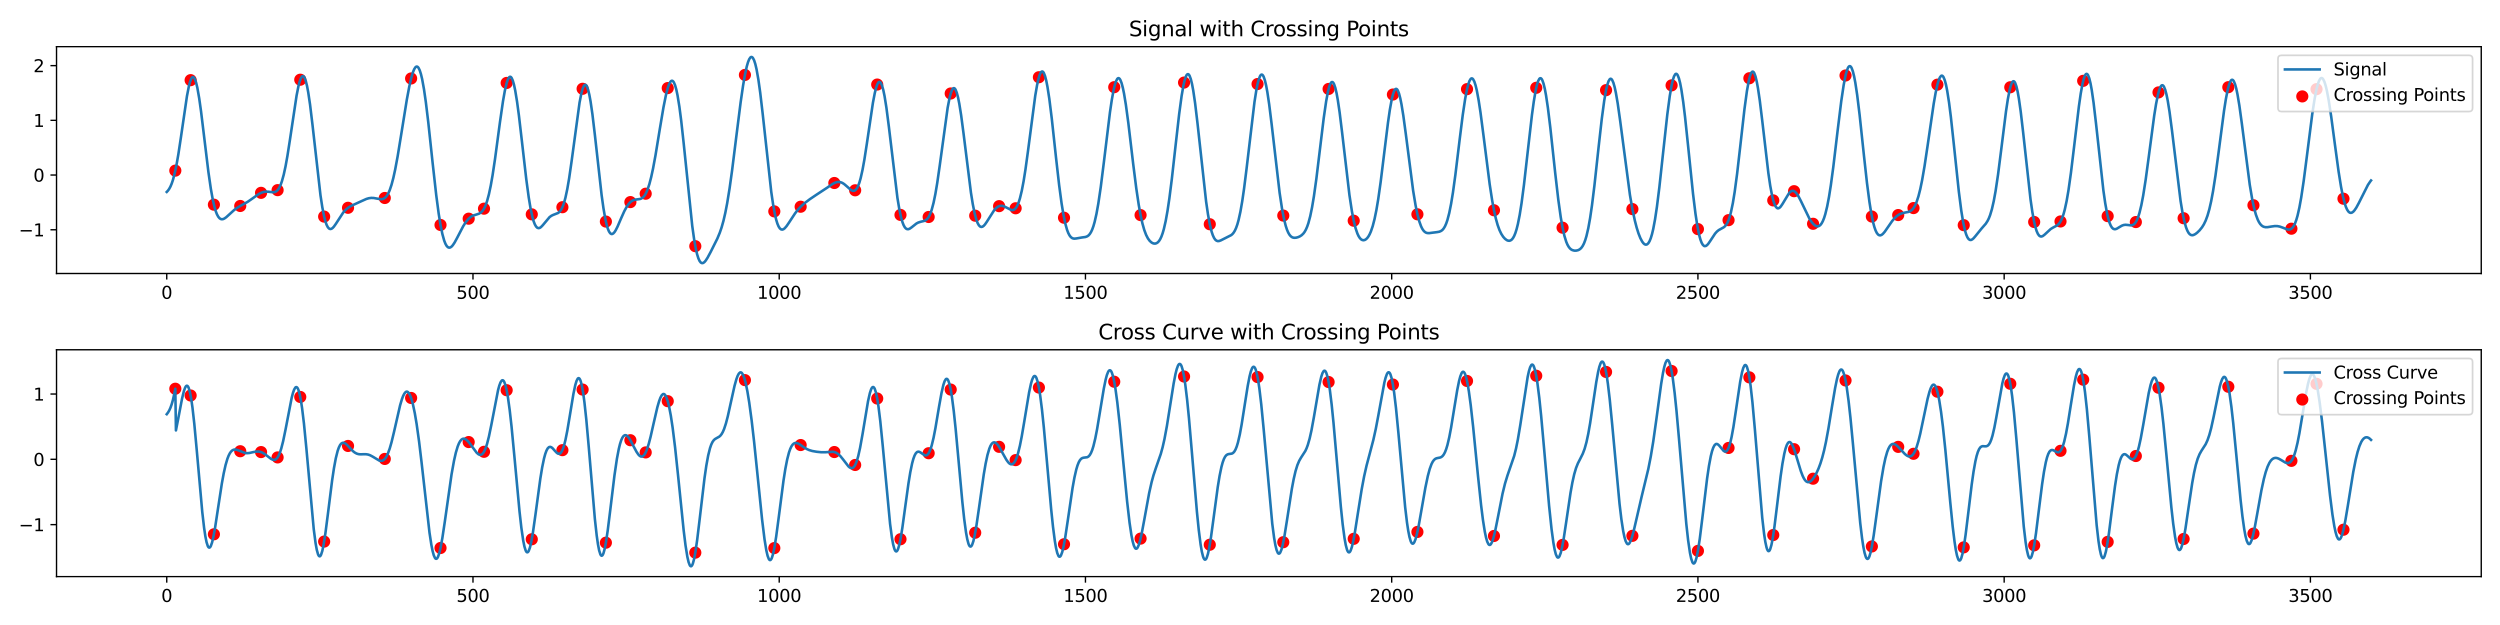 <?xml version="1.0" encoding="utf-8" standalone="no"?>
<!DOCTYPE svg PUBLIC "-//W3C//DTD SVG 1.1//EN"
  "http://www.w3.org/Graphics/SVG/1.1/DTD/svg11.dtd">
<svg xmlns:xlink="http://www.w3.org/1999/xlink" width="1440pt" height="360pt" viewBox="0 0 1440 360" xmlns="http://www.w3.org/2000/svg" version="1.1">
 <defs>
  <style type="text/css">*{stroke-linejoin: round; stroke-linecap: butt}</style>
 </defs>
 <g id="figure_1">
  <g id="patch_1">
   <path d="M 0 360 
L 1440 360 
L 1440 0 
L 0 0 
z
" style="fill: #ffffff"/>
  </g>
  <g id="axes_1">
   <g id="patch_2">
    <path d="M 32.56 157.52 
L 1429.2 157.52 
L 1429.2 26.88 
L 32.56 26.88 
z
" style="fill: #ffffff"/>
   </g>
   <g id="PathCollection_1">
    <defs>
     <path id="m90b3af499e" d="M 0 3 
C 0.796 3 1.559 2.684 2.121 2.121 
C 2.684 1.559 3 0.796 3 0 
C 3 -0.796 2.684 -1.559 2.121 -2.121 
C 1.559 -2.684 0.796 -3 0 -3 
C -0.796 -3 -1.559 -2.684 -2.121 -2.121 
C -2.684 -1.559 -3 -0.796 -3 0 
C -3 0.796 -2.684 1.559 -2.121 2.121 
C -1.559 2.684 -0.796 3 0 3 
z
" style="stroke: #ff0000"/>
    </defs>
    <g clip-path="url(#p266a682e0c)">
     <use xlink:href="#m90b3af499e" x="100.983" y="98.28" style="fill: #ff0000; stroke: #ff0000"/>
     <use xlink:href="#m90b3af499e" x="109.802" y="46.168" style="fill: #ff0000; stroke: #ff0000"/>
     <use xlink:href="#m90b3af499e" x="123.208" y="117.892" style="fill: #ff0000; stroke: #ff0000"/>
     <use xlink:href="#m90b3af499e" x="138.378" y="118.641" style="fill: #ff0000; stroke: #ff0000"/>
     <use xlink:href="#m90b3af499e" x="150.373" y="111.074" style="fill: #ff0000; stroke: #ff0000"/>
     <use xlink:href="#m90b3af499e" x="159.898" y="109.524" style="fill: #ff0000; stroke: #ff0000"/>
     <use xlink:href="#m90b3af499e" x="172.951" y="45.917" style="fill: #ff0000; stroke: #ff0000"/>
     <use xlink:href="#m90b3af499e" x="186.709" y="124.766" style="fill: #ff0000; stroke: #ff0000"/>
     <use xlink:href="#m90b3af499e" x="200.468" y="119.689" style="fill: #ff0000; stroke: #ff0000"/>
     <use xlink:href="#m90b3af499e" x="221.635" y="114.042" style="fill: #ff0000; stroke: #ff0000"/>
     <use xlink:href="#m90b3af499e" x="236.805" y="45.198" style="fill: #ff0000; stroke: #ff0000"/>
     <use xlink:href="#m90b3af499e" x="253.738" y="129.583" style="fill: #ff0000; stroke: #ff0000"/>
     <use xlink:href="#m90b3af499e" x="269.967" y="125.96" style="fill: #ff0000; stroke: #ff0000"/>
     <use xlink:href="#m90b3af499e" x="278.786" y="120.197" style="fill: #ff0000; stroke: #ff0000"/>
     <use xlink:href="#m90b3af499e" x="291.839" y="47.775" style="fill: #ff0000; stroke: #ff0000"/>
     <use xlink:href="#m90b3af499e" x="306.303" y="123.469" style="fill: #ff0000; stroke: #ff0000"/>
     <use xlink:href="#m90b3af499e" x="323.943" y="119.357" style="fill: #ff0000; stroke: #ff0000"/>
     <use xlink:href="#m90b3af499e" x="335.585" y="51.144" style="fill: #ff0000; stroke: #ff0000"/>
     <use xlink:href="#m90b3af499e" x="348.99" y="127.628" style="fill: #ff0000; stroke: #ff0000"/>
     <use xlink:href="#m90b3af499e" x="363.102" y="116.407" style="fill: #ff0000; stroke: #ff0000"/>
     <use xlink:href="#m90b3af499e" x="371.921" y="111.578" style="fill: #ff0000; stroke: #ff0000"/>
     <use xlink:href="#m90b3af499e" x="384.622" y="50.732" style="fill: #ff0000; stroke: #ff0000"/>
     <use xlink:href="#m90b3af499e" x="400.497" y="141.798" style="fill: #ff0000; stroke: #ff0000"/>
     <use xlink:href="#m90b3af499e" x="429.073" y="43.165" style="fill: #ff0000; stroke: #ff0000"/>
     <use xlink:href="#m90b3af499e" x="446.006" y="121.76" style="fill: #ff0000; stroke: #ff0000"/>
     <use xlink:href="#m90b3af499e" x="461.176" y="119.079" style="fill: #ff0000; stroke: #ff0000"/>
     <use xlink:href="#m90b3af499e" x="480.579" y="105.409" style="fill: #ff0000; stroke: #ff0000"/>
     <use xlink:href="#m90b3af499e" x="492.574" y="109.612" style="fill: #ff0000; stroke: #ff0000"/>
     <use xlink:href="#m90b3af499e" x="505.274" y="48.703" style="fill: #ff0000; stroke: #ff0000"/>
     <use xlink:href="#m90b3af499e" x="518.68" y="123.788" style="fill: #ff0000; stroke: #ff0000"/>
     <use xlink:href="#m90b3af499e" x="534.908" y="124.984" style="fill: #ff0000; stroke: #ff0000"/>
     <use xlink:href="#m90b3af499e" x="547.608" y="53.852" style="fill: #ff0000; stroke: #ff0000"/>
     <use xlink:href="#m90b3af499e" x="561.72" y="124.247" style="fill: #ff0000; stroke: #ff0000"/>
     <use xlink:href="#m90b3af499e" x="575.478" y="118.74" style="fill: #ff0000; stroke: #ff0000"/>
     <use xlink:href="#m90b3af499e" x="585.003" y="119.968" style="fill: #ff0000; stroke: #ff0000"/>
     <use xlink:href="#m90b3af499e" x="598.409" y="44.489" style="fill: #ff0000; stroke: #ff0000"/>
     <use xlink:href="#m90b3af499e" x="612.873" y="125.41" style="fill: #ff0000; stroke: #ff0000"/>
     <use xlink:href="#m90b3af499e" x="641.802" y="50.215" style="fill: #ff0000; stroke: #ff0000"/>
     <use xlink:href="#m90b3af499e" x="656.972" y="123.894" style="fill: #ff0000; stroke: #ff0000"/>
     <use xlink:href="#m90b3af499e" x="682.019" y="47.557" style="fill: #ff0000; stroke: #ff0000"/>
     <use xlink:href="#m90b3af499e" x="696.836" y="129.162" style="fill: #ff0000; stroke: #ff0000"/>
     <use xlink:href="#m90b3af499e" x="724.353" y="48.409" style="fill: #ff0000; stroke: #ff0000"/>
     <use xlink:href="#m90b3af499e" x="739.17" y="124.173" style="fill: #ff0000; stroke: #ff0000"/>
     <use xlink:href="#m90b3af499e" x="765.277" y="51.239" style="fill: #ff0000; stroke: #ff0000"/>
     <use xlink:href="#m90b3af499e" x="779.741" y="127.135" style="fill: #ff0000; stroke: #ff0000"/>
     <use xlink:href="#m90b3af499e" x="802.319" y="54.454" style="fill: #ff0000; stroke: #ff0000"/>
     <use xlink:href="#m90b3af499e" x="816.43" y="123.44" style="fill: #ff0000; stroke: #ff0000"/>
     <use xlink:href="#m90b3af499e" x="845.006" y="51.346" style="fill: #ff0000; stroke: #ff0000"/>
     <use xlink:href="#m90b3af499e" x="860.528" y="121.113" style="fill: #ff0000; stroke: #ff0000"/>
     <use xlink:href="#m90b3af499e" x="884.871" y="50.57" style="fill: #ff0000; stroke: #ff0000"/>
     <use xlink:href="#m90b3af499e" x="900.04" y="131.149" style="fill: #ff0000; stroke: #ff0000"/>
     <use xlink:href="#m90b3af499e" x="925.088" y="51.922" style="fill: #ff0000; stroke: #ff0000"/>
     <use xlink:href="#m90b3af499e" x="940.258" y="120.434" style="fill: #ff0000; stroke: #ff0000"/>
     <use xlink:href="#m90b3af499e" x="962.836" y="49.18" style="fill: #ff0000; stroke: #ff0000"/>
     <use xlink:href="#m90b3af499e" x="978.006" y="131.965" style="fill: #ff0000; stroke: #ff0000"/>
     <use xlink:href="#m90b3af499e" x="995.645" y="126.809" style="fill: #ff0000; stroke: #ff0000"/>
     <use xlink:href="#m90b3af499e" x="1007.64" y="45.066" style="fill: #ff0000; stroke: #ff0000"/>
     <use xlink:href="#m90b3af499e" x="1021.398" y="115.436" style="fill: #ff0000; stroke: #ff0000"/>
     <use xlink:href="#m90b3af499e" x="1033.393" y="110.122" style="fill: #ff0000; stroke: #ff0000"/>
     <use xlink:href="#m90b3af499e" x="1044.329" y="128.898" style="fill: #ff0000; stroke: #ff0000"/>
     <use xlink:href="#m90b3af499e" x="1063.027" y="43.484" style="fill: #ff0000; stroke: #ff0000"/>
     <use xlink:href="#m90b3af499e" x="1078.197" y="124.738" style="fill: #ff0000; stroke: #ff0000"/>
     <use xlink:href="#m90b3af499e" x="1093.366" y="123.874" style="fill: #ff0000; stroke: #ff0000"/>
     <use xlink:href="#m90b3af499e" x="1102.186" y="119.853" style="fill: #ff0000; stroke: #ff0000"/>
     <use xlink:href="#m90b3af499e" x="1115.945" y="48.768" style="fill: #ff0000; stroke: #ff0000"/>
     <use xlink:href="#m90b3af499e" x="1131.114" y="129.695" style="fill: #ff0000; stroke: #ff0000"/>
     <use xlink:href="#m90b3af499e" x="1157.926" y="50.255" style="fill: #ff0000; stroke: #ff0000"/>
     <use xlink:href="#m90b3af499e" x="1171.685" y="127.858" style="fill: #ff0000; stroke: #ff0000"/>
     <use xlink:href="#m90b3af499e" x="1186.854" y="127.562" style="fill: #ff0000; stroke: #ff0000"/>
     <use xlink:href="#m90b3af499e" x="1199.907" y="46.562" style="fill: #ff0000; stroke: #ff0000"/>
     <use xlink:href="#m90b3af499e" x="1214.019" y="124.486" style="fill: #ff0000; stroke: #ff0000"/>
     <use xlink:href="#m90b3af499e" x="1230.247" y="127.907" style="fill: #ff0000; stroke: #ff0000"/>
     <use xlink:href="#m90b3af499e" x="1243.3" y="53.231" style="fill: #ff0000; stroke: #ff0000"/>
     <use xlink:href="#m90b3af499e" x="1257.764" y="125.697" style="fill: #ff0000; stroke: #ff0000"/>
     <use xlink:href="#m90b3af499e" x="1283.517" y="50.215" style="fill: #ff0000; stroke: #ff0000"/>
     <use xlink:href="#m90b3af499e" x="1297.982" y="118.227" style="fill: #ff0000; stroke: #ff0000"/>
     <use xlink:href="#m90b3af499e" x="1319.854" y="131.736" style="fill: #ff0000; stroke: #ff0000"/>
     <use xlink:href="#m90b3af499e" x="1334.319" y="51.354" style="fill: #ff0000; stroke: #ff0000"/>
     <use xlink:href="#m90b3af499e" x="1349.841" y="114.458" style="fill: #ff0000; stroke: #ff0000"/>
    </g>
   </g>
   <g id="matplotlib.axis_1">
    <g id="xtick_1">
     <g id="line2d_1">
      <defs>
       <path id="m5c56df03e4" d="M 0 0 
L 0 3.5 
" style="stroke: #000000; stroke-width: 0.8"/>
      </defs>
      <g>
       <use xlink:href="#m5c56df03e4" x="96.044" y="157.52" style="stroke: #000000; stroke-width: 0.8"/>
      </g>
     </g>
     <g id="text_1">
      <!-- 0 -->
      <g transform="translate(92.862 172.118) scale(0.1 -0.1)">
       <defs>
        <path id="DejaVuSans-30" d="M 2034 4250 
Q 1547 4250 1301 3770 
Q 1056 3291 1056 2328 
Q 1056 1369 1301 889 
Q 1547 409 2034 409 
Q 2525 409 2770 889 
Q 3016 1369 3016 2328 
Q 3016 3291 2770 3770 
Q 2525 4250 2034 4250 
z
M 2034 4750 
Q 2819 4750 3233 4129 
Q 3647 3509 3647 2328 
Q 3647 1150 3233 529 
Q 2819 -91 2034 -91 
Q 1250 -91 836 529 
Q 422 1150 422 2328 
Q 422 3509 836 4129 
Q 1250 4750 2034 4750 
z
" transform="scale(0.016)"/>
       </defs>
       <use xlink:href="#DejaVuSans-30"/>
      </g>
     </g>
    </g>
    <g id="xtick_2">
     <g id="line2d_2">
      <g>
       <use xlink:href="#m5c56df03e4" x="272.436" y="157.52" style="stroke: #000000; stroke-width: 0.8"/>
      </g>
     </g>
     <g id="text_2">
      <!-- 500 -->
      <g transform="translate(262.892 172.118) scale(0.1 -0.1)">
       <defs>
        <path id="DejaVuSans-35" d="M 691 4666 
L 3169 4666 
L 3169 4134 
L 1269 4134 
L 1269 2991 
Q 1406 3038 1543 3061 
Q 1681 3084 1819 3084 
Q 2600 3084 3056 2656 
Q 3513 2228 3513 1497 
Q 3513 744 3044 326 
Q 2575 -91 1722 -91 
Q 1428 -91 1123 -41 
Q 819 9 494 109 
L 494 744 
Q 775 591 1075 516 
Q 1375 441 1709 441 
Q 2250 441 2565 725 
Q 2881 1009 2881 1497 
Q 2881 1984 2565 2268 
Q 2250 2553 1709 2553 
Q 1456 2553 1204 2497 
Q 953 2441 691 2322 
L 691 4666 
z
" transform="scale(0.016)"/>
       </defs>
       <use xlink:href="#DejaVuSans-35"/>
       <use xlink:href="#DejaVuSans-30" x="63.623"/>
       <use xlink:href="#DejaVuSans-30" x="127.246"/>
      </g>
     </g>
    </g>
    <g id="xtick_3">
     <g id="line2d_3">
      <g>
       <use xlink:href="#m5c56df03e4" x="448.829" y="157.52" style="stroke: #000000; stroke-width: 0.8"/>
      </g>
     </g>
     <g id="text_3">
      <!-- 1000 -->
      <g transform="translate(436.104 172.118) scale(0.1 -0.1)">
       <defs>
        <path id="DejaVuSans-31" d="M 794 531 
L 1825 531 
L 1825 4091 
L 703 3866 
L 703 4441 
L 1819 4666 
L 2450 4666 
L 2450 531 
L 3481 531 
L 3481 0 
L 794 0 
L 794 531 
z
" transform="scale(0.016)"/>
       </defs>
       <use xlink:href="#DejaVuSans-31"/>
       <use xlink:href="#DejaVuSans-30" x="63.623"/>
       <use xlink:href="#DejaVuSans-30" x="127.246"/>
       <use xlink:href="#DejaVuSans-30" x="190.869"/>
      </g>
     </g>
    </g>
    <g id="xtick_4">
     <g id="line2d_4">
      <g>
       <use xlink:href="#m5c56df03e4" x="625.221" y="157.52" style="stroke: #000000; stroke-width: 0.8"/>
      </g>
     </g>
     <g id="text_4">
      <!-- 1500 -->
      <g transform="translate(612.496 172.118) scale(0.1 -0.1)">
       <use xlink:href="#DejaVuSans-31"/>
       <use xlink:href="#DejaVuSans-35" x="63.623"/>
       <use xlink:href="#DejaVuSans-30" x="127.246"/>
       <use xlink:href="#DejaVuSans-30" x="190.869"/>
      </g>
     </g>
    </g>
    <g id="xtick_5">
     <g id="line2d_5">
      <g>
       <use xlink:href="#m5c56df03e4" x="801.613" y="157.52" style="stroke: #000000; stroke-width: 0.8"/>
      </g>
     </g>
     <g id="text_5">
      <!-- 2000 -->
      <g transform="translate(788.888 172.118) scale(0.1 -0.1)">
       <defs>
        <path id="DejaVuSans-32" d="M 1228 531 
L 3431 531 
L 3431 0 
L 469 0 
L 469 531 
Q 828 903 1448 1529 
Q 2069 2156 2228 2338 
Q 2531 2678 2651 2914 
Q 2772 3150 2772 3378 
Q 2772 3750 2511 3984 
Q 2250 4219 1831 4219 
Q 1534 4219 1204 4116 
Q 875 4013 500 3803 
L 500 4441 
Q 881 4594 1212 4672 
Q 1544 4750 1819 4750 
Q 2544 4750 2975 4387 
Q 3406 4025 3406 3419 
Q 3406 3131 3298 2873 
Q 3191 2616 2906 2266 
Q 2828 2175 2409 1742 
Q 1991 1309 1228 531 
z
" transform="scale(0.016)"/>
       </defs>
       <use xlink:href="#DejaVuSans-32"/>
       <use xlink:href="#DejaVuSans-30" x="63.623"/>
       <use xlink:href="#DejaVuSans-30" x="127.246"/>
       <use xlink:href="#DejaVuSans-30" x="190.869"/>
      </g>
     </g>
    </g>
    <g id="xtick_6">
     <g id="line2d_6">
      <g>
       <use xlink:href="#m5c56df03e4" x="978.006" y="157.52" style="stroke: #000000; stroke-width: 0.8"/>
      </g>
     </g>
     <g id="text_6">
      <!-- 2500 -->
      <g transform="translate(965.281 172.118) scale(0.1 -0.1)">
       <use xlink:href="#DejaVuSans-32"/>
       <use xlink:href="#DejaVuSans-35" x="63.623"/>
       <use xlink:href="#DejaVuSans-30" x="127.246"/>
       <use xlink:href="#DejaVuSans-30" x="190.869"/>
      </g>
     </g>
    </g>
    <g id="xtick_7">
     <g id="line2d_7">
      <g>
       <use xlink:href="#m5c56df03e4" x="1154.398" y="157.52" style="stroke: #000000; stroke-width: 0.8"/>
      </g>
     </g>
     <g id="text_7">
      <!-- 3000 -->
      <g transform="translate(1141.673 172.118) scale(0.1 -0.1)">
       <defs>
        <path id="DejaVuSans-33" d="M 2597 2516 
Q 3050 2419 3304 2112 
Q 3559 1806 3559 1356 
Q 3559 666 3084 287 
Q 2609 -91 1734 -91 
Q 1441 -91 1130 -33 
Q 819 25 488 141 
L 488 750 
Q 750 597 1062 519 
Q 1375 441 1716 441 
Q 2309 441 2620 675 
Q 2931 909 2931 1356 
Q 2931 1769 2642 2001 
Q 2353 2234 1838 2234 
L 1294 2234 
L 1294 2753 
L 1863 2753 
Q 2328 2753 2575 2939 
Q 2822 3125 2822 3475 
Q 2822 3834 2567 4026 
Q 2313 4219 1838 4219 
Q 1578 4219 1281 4162 
Q 984 4106 628 3988 
L 628 4550 
Q 988 4650 1302 4700 
Q 1616 4750 1894 4750 
Q 2613 4750 3031 4423 
Q 3450 4097 3450 3541 
Q 3450 3153 3228 2886 
Q 3006 2619 2597 2516 
z
" transform="scale(0.016)"/>
       </defs>
       <use xlink:href="#DejaVuSans-33"/>
       <use xlink:href="#DejaVuSans-30" x="63.623"/>
       <use xlink:href="#DejaVuSans-30" x="127.246"/>
       <use xlink:href="#DejaVuSans-30" x="190.869"/>
      </g>
     </g>
    </g>
    <g id="xtick_8">
     <g id="line2d_8">
      <g>
       <use xlink:href="#m5c56df03e4" x="1330.791" y="157.52" style="stroke: #000000; stroke-width: 0.8"/>
      </g>
     </g>
     <g id="text_8">
      <!-- 3500 -->
      <g transform="translate(1318.066 172.118) scale(0.1 -0.1)">
       <use xlink:href="#DejaVuSans-33"/>
       <use xlink:href="#DejaVuSans-35" x="63.623"/>
       <use xlink:href="#DejaVuSans-30" x="127.246"/>
       <use xlink:href="#DejaVuSans-30" x="190.869"/>
      </g>
     </g>
    </g>
   </g>
   <g id="matplotlib.axis_2">
    <g id="ytick_1">
     <g id="line2d_9">
      <defs>
       <path id="mbe1eec6823" d="M 0 0 
L -3.5 0 
" style="stroke: #000000; stroke-width: 0.8"/>
      </defs>
      <g>
       <use xlink:href="#mbe1eec6823" x="32.56" y="132.348" style="stroke: #000000; stroke-width: 0.8"/>
      </g>
     </g>
     <g id="text_9">
      <!-- −1 -->
      <g transform="translate(10.818 136.147) scale(0.1 -0.1)">
       <defs>
        <path id="DejaVuSans-2212" d="M 678 2272 
L 4684 2272 
L 4684 1741 
L 678 1741 
L 678 2272 
z
" transform="scale(0.016)"/>
       </defs>
       <use xlink:href="#DejaVuSans-2212"/>
       <use xlink:href="#DejaVuSans-31" x="83.789"/>
      </g>
     </g>
    </g>
    <g id="ytick_2">
     <g id="line2d_10">
      <g>
       <use xlink:href="#mbe1eec6823" x="32.56" y="100.829" style="stroke: #000000; stroke-width: 0.8"/>
      </g>
     </g>
     <g id="text_10">
      <!-- 0 -->
      <g transform="translate(19.198 104.629) scale(0.1 -0.1)">
       <use xlink:href="#DejaVuSans-30"/>
      </g>
     </g>
    </g>
    <g id="ytick_3">
     <g id="line2d_11">
      <g>
       <use xlink:href="#mbe1eec6823" x="32.56" y="69.311" style="stroke: #000000; stroke-width: 0.8"/>
      </g>
     </g>
     <g id="text_11">
      <!-- 1 -->
      <g transform="translate(19.198 73.111) scale(0.1 -0.1)">
       <use xlink:href="#DejaVuSans-31"/>
      </g>
     </g>
    </g>
    <g id="ytick_4">
     <g id="line2d_12">
      <g>
       <use xlink:href="#mbe1eec6823" x="32.56" y="37.793" style="stroke: #000000; stroke-width: 0.8"/>
      </g>
     </g>
     <g id="text_12">
      <!-- 2 -->
      <g transform="translate(19.198 41.593) scale(0.1 -0.1)">
       <use xlink:href="#DejaVuSans-32"/>
      </g>
     </g>
    </g>
   </g>
   <g id="line2d_13">
    <path d="M 96.044 110.56 
L 96.749 109.794 
L 97.455 108.793 
L 98.16 107.495 
L 98.866 105.841 
L 99.571 103.778 
L 100.63 99.833 
L 101.688 94.818 
L 102.747 88.78 
L 104.158 79.459 
L 107.686 55.361 
L 108.744 49.924 
L 109.449 47.209 
L 110.155 45.352 
L 110.508 44.771 
L 110.861 44.433 
L 111.213 44.342 
L 111.566 44.502 
L 111.919 44.913 
L 112.272 45.574 
L 112.977 47.63 
L 113.683 50.616 
L 114.741 56.646 
L 115.8 64.173 
L 117.564 78.678 
L 120.033 99.017 
L 121.444 108.758 
L 122.503 114.672 
L 123.561 119.283 
L 124.266 121.64 
L 124.972 123.455 
L 125.678 124.773 
L 126.383 125.646 
L 127.089 126.134 
L 127.794 126.298 
L 128.5 126.198 
L 129.205 125.892 
L 130.264 125.159 
L 132.028 123.56 
L 134.85 120.989 
L 136.614 119.694 
L 138.731 118.45 
L 142.611 116.279 
L 145.081 114.569 
L 148.961 111.821 
L 150.373 111.074 
L 151.784 110.58 
L 153.195 110.376 
L 154.606 110.441 
L 157.428 110.755 
L 158.134 110.657 
L 158.839 110.385 
L 159.545 109.882 
L 160.25 109.087 
L 160.956 107.947 
L 161.662 106.411 
L 162.367 104.441 
L 163.426 100.617 
L 164.484 95.739 
L 165.542 89.881 
L 166.953 80.861 
L 170.834 55.035 
L 171.892 49.706 
L 172.598 46.986 
L 173.304 45.057 
L 174.009 44.005 
L 174.362 43.828 
L 174.715 43.893 
L 175.067 44.202 
L 175.42 44.759 
L 176.126 46.614 
L 176.831 49.436 
L 177.537 53.173 
L 178.595 60.304 
L 180.006 72.004 
L 184.593 112.467 
L 185.651 119.386 
L 186.709 124.766 
L 187.415 127.471 
L 188.12 129.491 
L 188.826 130.866 
L 189.532 131.657 
L 190.237 131.934 
L 190.943 131.779 
L 191.648 131.274 
L 192.354 130.5 
L 193.412 129.003 
L 197.646 122.493 
L 199.057 120.899 
L 200.468 119.689 
L 201.879 118.791 
L 203.996 117.787 
L 208.229 115.851 
L 211.052 114.587 
L 212.463 114.175 
L 213.874 113.994 
L 215.285 114.052 
L 217.049 114.371 
L 219.166 114.738 
L 220.224 114.678 
L 220.929 114.458 
L 221.635 114.042 
L 222.341 113.385 
L 223.046 112.445 
L 223.752 111.183 
L 224.457 109.568 
L 225.516 106.437 
L 226.574 102.438 
L 227.632 97.603 
L 229.044 90.032 
L 231.16 77.064 
L 234.335 57.356 
L 235.746 49.86 
L 236.805 45.198 
L 237.863 41.591 
L 238.569 39.874 
L 239.274 38.773 
L 239.627 38.47 
L 239.98 38.34 
L 240.333 38.388 
L 240.685 38.62 
L 241.038 39.038 
L 241.744 40.448 
L 242.449 42.631 
L 243.155 45.585 
L 244.213 51.407 
L 245.272 58.746 
L 246.683 70.417 
L 249.152 93.468 
L 251.269 112.394 
L 252.68 123.038 
L 253.738 129.583 
L 254.797 134.77 
L 255.855 138.583 
L 256.561 140.389 
L 257.266 141.641 
L 257.972 142.382 
L 258.677 142.661 
L 259.383 142.531 
L 260.089 142.05 
L 260.794 141.277 
L 261.853 139.698 
L 263.264 137.1 
L 266.792 130.318 
L 268.203 128.093 
L 269.614 126.325 
L 270.672 125.32 
L 271.73 124.581 
L 272.789 124.071 
L 274.553 123.529 
L 275.964 123.046 
L 277.022 122.398 
L 277.728 121.723 
L 278.433 120.783 
L 279.139 119.523 
L 279.845 117.891 
L 280.55 115.842 
L 281.608 111.92 
L 282.667 106.94 
L 283.725 100.932 
L 285.136 91.555 
L 287.959 70.481 
L 289.723 58.284 
L 290.781 52.301 
L 291.839 47.775 
L 292.545 45.72 
L 293.25 44.516 
L 293.603 44.25 
L 293.956 44.213 
L 294.309 44.409 
L 294.662 44.838 
L 295.367 46.396 
L 296.073 48.864 
L 296.778 52.198 
L 297.837 58.657 
L 298.895 66.557 
L 300.659 81.714 
L 303.128 103.213 
L 304.539 113.659 
L 305.598 120.023 
L 306.656 124.947 
L 307.362 127.412 
L 308.067 129.244 
L 308.773 130.483 
L 309.478 131.187 
L 310.184 131.423 
L 310.89 131.268 
L 311.595 130.805 
L 312.654 129.707 
L 316.534 125.076 
L 317.593 124.297 
L 318.651 123.779 
L 321.473 122.675 
L 322.179 122.114 
L 322.884 121.283 
L 323.59 120.102 
L 324.295 118.499 
L 325.001 116.413 
L 325.707 113.801 
L 326.765 108.853 
L 327.823 102.703 
L 329.234 92.926 
L 333.821 59.101 
L 334.879 53.719 
L 335.585 51.144 
L 336.29 49.491 
L 336.643 49.033 
L 336.996 48.829 
L 337.348 48.883 
L 337.701 49.198 
L 338.054 49.773 
L 338.76 51.699 
L 339.465 54.624 
L 340.171 58.478 
L 341.229 65.78 
L 342.64 77.63 
L 346.521 112.322 
L 347.579 119.881 
L 348.638 125.958 
L 349.343 129.117 
L 350.049 131.551 
L 350.754 133.28 
L 351.46 134.342 
L 352.165 134.795 
L 352.518 134.814 
L 353.224 134.485 
L 353.929 133.733 
L 354.635 132.642 
L 355.693 130.55 
L 357.81 125.628 
L 359.574 121.697 
L 360.985 119.091 
L 362.043 117.557 
L 363.102 116.407 
L 364.16 115.628 
L 365.218 115.172 
L 366.277 114.951 
L 368.746 114.602 
L 369.452 114.32 
L 370.157 113.859 
L 370.863 113.163 
L 371.569 112.186 
L 372.274 110.885 
L 372.98 109.227 
L 374.038 106.029 
L 375.096 101.962 
L 376.155 97.067 
L 377.566 89.453 
L 380.035 74.414 
L 382.152 61.86 
L 383.563 54.835 
L 384.622 50.732 
L 385.327 48.691 
L 386.033 47.287 
L 386.386 46.843 
L 386.738 46.58 
L 387.091 46.505 
L 387.444 46.624 
L 387.797 46.942 
L 388.15 47.463 
L 388.855 49.125 
L 389.561 51.627 
L 390.266 54.965 
L 391.325 61.479 
L 392.383 69.632 
L 393.794 82.515 
L 398.733 130.142 
L 399.791 137.68 
L 400.85 143.573 
L 401.555 146.555 
L 402.261 148.795 
L 402.966 150.337 
L 403.672 151.241 
L 404.378 151.582 
L 405.083 151.445 
L 405.789 150.917 
L 406.494 150.086 
L 407.553 148.441 
L 409.317 145.168 
L 413.197 137.408 
L 414.608 134.009 
L 415.667 130.908 
L 416.725 127.142 
L 417.783 122.568 
L 418.842 117.101 
L 420.253 108.407 
L 421.664 98.289 
L 424.134 78.498 
L 426.603 58.946 
L 428.014 49.26 
L 429.073 43.165 
L 430.131 38.314 
L 430.836 35.866 
L 431.542 34.106 
L 432.248 33.077 
L 432.6 32.849 
L 432.953 32.818 
L 433.306 32.987 
L 433.659 33.359 
L 434.364 34.72 
L 435.07 36.908 
L 435.775 39.914 
L 436.834 45.892 
L 437.892 53.466 
L 439.303 65.525 
L 444.242 110.522 
L 445.301 117.758 
L 446.359 123.505 
L 447.065 126.482 
L 447.77 128.788 
L 448.476 130.461 
L 449.181 131.553 
L 449.887 132.127 
L 450.592 132.256 
L 451.298 132.013 
L 452.004 131.473 
L 453.062 130.258 
L 454.473 128.198 
L 458.001 122.829 
L 459.765 120.596 
L 461.529 118.733 
L 463.645 116.869 
L 466.468 114.734 
L 469.996 112.344 
L 476.346 108.174 
L 479.521 105.981 
L 480.932 105.253 
L 481.99 104.91 
L 483.049 104.792 
L 484.107 104.932 
L 485.165 105.342 
L 486.224 106.008 
L 487.635 107.207 
L 490.104 109.391 
L 490.81 109.779 
L 491.515 109.943 
L 492.221 109.811 
L 492.927 109.313 
L 493.632 108.386 
L 494.338 106.977 
L 495.043 105.048 
L 495.749 102.578 
L 496.807 97.867 
L 497.866 92.046 
L 499.277 82.951 
L 502.805 59.188 
L 503.863 53.657 
L 504.569 50.79 
L 505.274 48.703 
L 505.98 47.478 
L 506.332 47.208 
L 506.685 47.173 
L 507.038 47.377 
L 507.391 47.821 
L 508.096 49.426 
L 508.802 51.965 
L 509.507 55.384 
L 510.566 61.983 
L 511.977 72.914 
L 516.916 113.962 
L 517.974 120.335 
L 519.033 125.271 
L 519.738 127.751 
L 520.444 129.611 
L 521.149 130.897 
L 521.855 131.673 
L 522.561 132.015 
L 523.266 132.005 
L 523.972 131.73 
L 525.03 130.998 
L 527.852 128.749 
L 528.911 128.186 
L 530.322 127.736 
L 532.439 127.213 
L 533.144 126.868 
L 533.85 126.326 
L 534.555 125.513 
L 535.261 124.36 
L 535.966 122.801 
L 536.672 120.781 
L 537.73 116.804 
L 538.789 111.649 
L 539.847 105.369 
L 541.258 95.563 
L 545.844 62.095 
L 546.903 56.6 
L 547.608 53.852 
L 548.314 51.938 
L 548.667 51.313 
L 549.019 50.918 
L 549.372 50.758 
L 549.725 50.834 
L 550.078 51.147 
L 550.431 51.697 
L 551.136 53.495 
L 551.842 56.187 
L 552.547 59.707 
L 553.606 66.333 
L 555.017 77.033 
L 559.25 110.917 
L 560.309 117.509 
L 561.367 122.793 
L 562.425 126.688 
L 563.131 128.52 
L 563.836 129.772 
L 564.542 130.489 
L 565.248 130.728 
L 565.953 130.554 
L 566.659 130.039 
L 567.364 129.253 
L 568.423 127.724 
L 572.656 121.048 
L 573.714 119.894 
L 574.773 119.082 
L 575.831 118.629 
L 576.889 118.525 
L 577.948 118.734 
L 579.006 119.19 
L 582.534 120.984 
L 583.24 121.03 
L 583.945 120.838 
L 584.651 120.346 
L 585.356 119.494 
L 586.062 118.228 
L 586.767 116.5 
L 587.473 114.27 
L 588.531 109.933 
L 589.59 104.398 
L 590.648 97.745 
L 592.059 87.478 
L 596.293 55.182 
L 597.351 49.044 
L 598.056 45.811 
L 598.762 43.376 
L 599.468 41.811 
L 599.82 41.374 
L 600.173 41.172 
L 600.526 41.21 
L 600.879 41.49 
L 601.232 42.012 
L 601.937 43.778 
L 602.643 46.479 
L 603.348 50.064 
L 604.407 56.926 
L 605.818 68.267 
L 608.287 90.998 
L 610.051 106.535 
L 611.462 117.101 
L 612.521 123.559 
L 613.579 128.657 
L 614.637 132.423 
L 615.343 134.251 
L 616.049 135.593 
L 616.754 136.514 
L 617.46 137.083 
L 618.165 137.375 
L 618.871 137.461 
L 619.929 137.353 
L 623.457 136.742 
L 625.221 136.51 
L 626.279 136.109 
L 626.985 135.608 
L 627.69 134.839 
L 628.396 133.736 
L 629.102 132.235 
L 629.807 130.281 
L 630.513 127.828 
L 631.571 123.154 
L 632.629 117.273 
L 634.041 107.697 
L 635.804 93.641 
L 639.332 64.701 
L 640.391 57.557 
L 641.449 51.784 
L 642.155 48.84 
L 642.86 46.698 
L 643.566 45.407 
L 643.919 45.091 
L 644.271 44.997 
L 644.624 45.127 
L 644.977 45.48 
L 645.33 46.056 
L 646.035 47.861 
L 646.741 50.505 
L 647.446 53.932 
L 648.505 60.37 
L 649.916 70.847 
L 652.738 94.608 
L 654.502 108.547 
L 655.913 118.017 
L 656.972 123.894 
L 658.03 128.683 
L 659.088 132.439 
L 660.147 135.275 
L 661.205 137.338 
L 662.263 138.775 
L 663.322 139.71 
L 664.027 140.092 
L 664.733 140.289 
L 665.438 140.295 
L 666.144 140.086 
L 666.85 139.63 
L 667.555 138.881 
L 668.261 137.79 
L 668.966 136.304 
L 669.672 134.37 
L 670.377 131.943 
L 671.436 127.3 
L 672.494 121.408 
L 673.552 114.297 
L 674.964 103.167 
L 677.08 84.298 
L 679.197 65.698 
L 680.608 55.261 
L 681.667 49.18 
L 682.372 46.152 
L 683.078 44.037 
L 683.43 43.34 
L 683.783 42.892 
L 684.136 42.695 
L 684.489 42.752 
L 684.842 43.065 
L 685.194 43.633 
L 685.9 45.523 
L 686.606 48.387 
L 687.311 52.168 
L 688.369 59.365 
L 689.781 71.196 
L 694.72 116.119 
L 695.778 123.37 
L 696.836 129.162 
L 697.895 133.467 
L 698.6 135.551 
L 699.306 137.063 
L 700.011 138.07 
L 700.717 138.647 
L 701.422 138.876 
L 702.128 138.841 
L 703.186 138.464 
L 709.184 135.425 
L 709.889 134.82 
L 710.595 133.975 
L 711.3 132.815 
L 712.006 131.265 
L 712.712 129.26 
L 713.417 126.745 
L 714.476 121.938 
L 715.534 115.855 
L 716.592 108.566 
L 718.003 97.308 
L 722.59 58.682 
L 723.648 51.967 
L 724.353 48.409 
L 725.059 45.688 
L 725.765 43.875 
L 726.117 43.323 
L 726.47 43.015 
L 726.823 42.951 
L 727.176 43.133 
L 727.529 43.561 
L 727.881 44.232 
L 728.587 46.29 
L 729.292 49.259 
L 729.998 53.072 
L 731.056 60.167 
L 732.468 71.566 
L 737.054 111.041 
L 738.465 120.352 
L 739.523 125.867 
L 740.582 130.103 
L 741.287 132.256 
L 741.993 133.92 
L 742.698 135.15 
L 743.404 136.008 
L 744.109 136.557 
L 744.815 136.861 
L 745.521 136.977 
L 746.579 136.901 
L 747.637 136.618 
L 748.696 136.16 
L 749.754 135.475 
L 750.812 134.439 
L 751.518 133.464 
L 752.223 132.19 
L 752.929 130.556 
L 753.635 128.502 
L 754.693 124.528 
L 755.751 119.392 
L 756.81 113.075 
L 758.221 102.995 
L 760.338 85.543 
L 762.454 68.106 
L 763.865 58.33 
L 764.924 52.712 
L 765.629 49.983 
L 766.335 48.159 
L 766.688 47.605 
L 767.04 47.297 
L 767.393 47.237 
L 767.746 47.427 
L 768.099 47.867 
L 768.452 48.554 
L 769.157 50.656 
L 769.863 53.684 
L 770.568 57.563 
L 771.627 64.754 
L 773.038 76.225 
L 777.271 112.317 
L 778.682 121.611 
L 779.741 127.135 
L 780.799 131.411 
L 781.857 134.526 
L 782.563 136.025 
L 783.269 137.117 
L 783.974 137.847 
L 784.68 138.255 
L 785.385 138.374 
L 786.091 138.225 
L 786.796 137.818 
L 787.502 137.149 
L 788.208 136.204 
L 788.913 134.955 
L 789.619 133.369 
L 790.677 130.269 
L 791.735 126.187 
L 792.794 121.023 
L 793.852 114.747 
L 795.263 104.786 
L 797.38 87.582 
L 799.497 70.502 
L 800.555 63.21 
L 801.613 57.363 
L 802.319 54.454 
L 803.025 52.432 
L 803.377 51.773 
L 803.73 51.355 
L 804.083 51.179 
L 804.436 51.248 
L 804.788 51.561 
L 805.141 52.113 
L 805.847 53.92 
L 806.552 56.612 
L 807.258 60.108 
L 808.316 66.63 
L 809.727 77.039 
L 813.961 109.768 
L 815.372 118.306 
L 816.43 123.44 
L 817.489 127.452 
L 818.547 130.393 
L 819.253 131.814 
L 819.958 132.853 
L 820.664 133.564 
L 821.369 134.004 
L 822.075 134.229 
L 823.133 134.291 
L 824.897 134.057 
L 827.719 133.706 
L 829.131 133.442 
L 830.189 132.957 
L 830.895 132.387 
L 831.6 131.543 
L 832.306 130.357 
L 833.011 128.765 
L 833.717 126.708 
L 834.775 122.658 
L 835.833 117.382 
L 836.892 110.902 
L 838.303 100.65 
L 840.772 80.292 
L 842.536 66.267 
L 843.948 56.836 
L 845.006 51.346 
L 845.711 48.584 
L 846.417 46.608 
L 847.123 45.453 
L 847.475 45.191 
L 847.828 45.141 
L 848.181 45.303 
L 848.534 45.676 
L 849.239 47.045 
L 849.945 49.22 
L 850.65 52.155 
L 851.709 57.841 
L 852.767 64.818 
L 854.531 78.365 
L 858.059 106.157 
L 859.47 115.357 
L 860.528 121.113 
L 861.587 125.848 
L 862.645 129.616 
L 863.704 132.531 
L 864.762 134.738 
L 865.82 136.379 
L 866.879 137.561 
L 867.937 138.335 
L 868.642 138.616 
L 869.348 138.683 
L 870.054 138.498 
L 870.759 138.012 
L 871.465 137.17 
L 872.17 135.913 
L 872.876 134.183 
L 873.581 131.926 
L 874.287 129.103 
L 875.345 123.754 
L 876.404 117.078 
L 877.815 106.339 
L 879.932 87.697 
L 882.401 66.217 
L 883.459 58.493 
L 884.518 52.26 
L 885.223 49.091 
L 885.929 46.798 
L 886.635 45.432 
L 886.987 45.108 
L 887.34 45.027 
L 887.693 45.189 
L 888.046 45.594 
L 888.398 46.24 
L 889.104 48.246 
L 889.81 51.165 
L 890.515 54.939 
L 891.574 62.021 
L 892.985 73.554 
L 895.807 99.737 
L 897.571 114.972 
L 898.982 125.089 
L 900.04 131.149 
L 901.099 135.851 
L 902.157 139.28 
L 902.863 140.943 
L 903.568 142.183 
L 904.274 143.071 
L 904.979 143.678 
L 905.685 144.066 
L 906.743 144.349 
L 907.802 144.367 
L 908.86 144.142 
L 909.566 143.827 
L 910.271 143.332 
L 910.977 142.602 
L 911.682 141.572 
L 912.388 140.172 
L 913.093 138.332 
L 913.799 135.991 
L 914.857 131.431 
L 915.916 125.532 
L 916.974 118.311 
L 918.385 106.898 
L 920.855 84.186 
L 922.619 68.503 
L 924.03 57.988 
L 925.088 51.922 
L 925.794 48.912 
L 926.499 46.8 
L 927.205 45.621 
L 927.558 45.386 
L 927.91 45.387 
L 928.263 45.623 
L 928.616 46.089 
L 929.321 47.695 
L 930.027 50.152 
L 930.733 53.391 
L 931.791 59.519 
L 933.202 69.493 
L 938.847 112.317 
L 940.258 120.434 
L 941.669 127.071 
L 942.727 131.138 
L 943.786 134.488 
L 944.844 137.16 
L 945.902 139.16 
L 946.608 140.102 
L 947.314 140.705 
L 948.019 140.934 
L 948.725 140.747 
L 949.43 140.098 
L 950.136 138.936 
L 950.841 137.214 
L 951.547 134.891 
L 952.253 131.936 
L 953.311 126.296 
L 954.369 119.25 
L 955.78 107.957 
L 957.897 88.459 
L 960.367 65.952 
L 961.778 55.337 
L 962.836 49.18 
L 963.542 46.109 
L 964.247 43.949 
L 964.953 42.751 
L 965.306 42.524 
L 965.658 42.548 
L 966.011 42.824 
L 966.364 43.353 
L 967.069 45.16 
L 967.775 47.941 
L 968.481 51.645 
L 969.539 58.767 
L 970.597 67.462 
L 972.361 84.239 
L 975.184 111.638 
L 976.595 123.099 
L 977.653 130.017 
L 978.711 135.306 
L 979.417 137.91 
L 980.123 139.803 
L 980.828 141.032 
L 981.534 141.663 
L 981.886 141.778 
L 982.592 141.662 
L 983.298 141.162 
L 984.003 140.37 
L 985.061 138.838 
L 987.884 134.558 
L 988.942 133.378 
L 990 132.521 
L 991.412 131.735 
L 992.823 130.957 
L 993.528 130.378 
L 994.234 129.554 
L 994.939 128.393 
L 995.645 126.809 
L 996.351 124.727 
L 997.056 122.087 
L 998.115 116.999 
L 999.173 110.537 
L 1000.584 99.984 
L 1002.348 84.628 
L 1004.817 62.802 
L 1006.229 52.444 
L 1007.287 46.58 
L 1007.993 43.793 
L 1008.698 42 
L 1009.051 41.494 
L 1009.404 41.254 
L 1009.756 41.282 
L 1010.109 41.577 
L 1010.462 42.139 
L 1011.168 44.044 
L 1011.873 46.944 
L 1012.579 50.757 
L 1013.637 57.941 
L 1015.048 69.493 
L 1018.576 99.684 
L 1019.634 106.883 
L 1020.693 112.563 
L 1021.398 115.436 
L 1022.104 117.575 
L 1022.809 119.01 
L 1023.515 119.797 
L 1023.868 119.969 
L 1024.221 120.008 
L 1024.926 119.733 
L 1025.632 119.064 
L 1026.69 117.536 
L 1030.571 111.11 
L 1031.276 110.431 
L 1031.982 110.028 
L 1032.687 109.923 
L 1033.393 110.122 
L 1034.099 110.618 
L 1034.804 111.389 
L 1035.863 112.985 
L 1037.274 115.706 
L 1042.213 125.913 
L 1043.624 128.051 
L 1044.682 129.259 
L 1045.74 130.064 
L 1046.446 130.339 
L 1047.152 130.372 
L 1047.857 130.128 
L 1048.563 129.567 
L 1049.268 128.647 
L 1049.974 127.323 
L 1050.679 125.553 
L 1051.385 123.299 
L 1052.443 118.95 
L 1053.502 113.406 
L 1054.56 106.709 
L 1055.971 96.239 
L 1058.441 75.491 
L 1060.557 58.314 
L 1061.969 48.882 
L 1063.027 43.484 
L 1063.733 40.849 
L 1064.438 39.063 
L 1064.791 38.506 
L 1065.144 38.177 
L 1065.496 38.082 
L 1065.849 38.222 
L 1066.202 38.599 
L 1066.555 39.213 
L 1067.26 41.141 
L 1067.966 43.981 
L 1068.672 47.684 
L 1069.73 54.695 
L 1071.141 66.231 
L 1073.61 89.418 
L 1075.374 105.365 
L 1076.786 116.231 
L 1077.844 122.851 
L 1078.902 128.025 
L 1079.608 130.668 
L 1080.313 132.692 
L 1081.019 134.138 
L 1081.725 135.056 
L 1082.43 135.507 
L 1083.136 135.555 
L 1083.841 135.266 
L 1084.547 134.706 
L 1085.605 133.494 
L 1087.369 130.949 
L 1089.839 127.373 
L 1091.25 125.695 
L 1092.661 124.386 
L 1094.072 123.454 
L 1095.483 122.86 
L 1096.894 122.521 
L 1099.364 122.027 
L 1100.422 121.556 
L 1101.128 121.044 
L 1101.833 120.315 
L 1102.539 119.32 
L 1103.244 118.011 
L 1103.95 116.349 
L 1105.008 113.12 
L 1106.067 108.953 
L 1107.125 103.844 
L 1108.536 95.691 
L 1110.3 83.892 
L 1113.828 59.644 
L 1114.886 53.621 
L 1115.945 48.768 
L 1116.65 46.329 
L 1117.356 44.619 
L 1118.061 43.704 
L 1118.414 43.561 
L 1118.767 43.636 
L 1119.12 43.932 
L 1119.473 44.452 
L 1120.178 46.174 
L 1120.884 48.798 
L 1121.589 52.301 
L 1122.648 59.087 
L 1123.706 67.452 
L 1125.47 83.753 
L 1128.292 110.42 
L 1129.703 121.398 
L 1130.762 127.894 
L 1131.82 132.743 
L 1132.526 135.066 
L 1133.231 136.705 
L 1133.937 137.723 
L 1134.642 138.197 
L 1135.348 138.216 
L 1136.053 137.875 
L 1136.759 137.266 
L 1137.817 136.043 
L 1141.345 131.677 
L 1143.815 128.856 
L 1144.873 127.196 
L 1145.579 125.755 
L 1146.284 123.959 
L 1147.343 120.454 
L 1148.401 115.833 
L 1149.459 110.03 
L 1150.87 100.567 
L 1152.634 86.709 
L 1155.457 64.144 
L 1156.515 57.138 
L 1157.573 51.667 
L 1158.279 49.069 
L 1158.984 47.417 
L 1159.337 46.968 
L 1159.69 46.777 
L 1160.043 46.85 
L 1160.396 47.188 
L 1160.748 47.791 
L 1161.454 49.782 
L 1162.159 52.788 
L 1162.865 56.737 
L 1163.923 64.21 
L 1165.335 76.339 
L 1169.568 114.739 
L 1170.626 122.073 
L 1171.685 127.858 
L 1172.39 130.816 
L 1173.096 133.073 
L 1173.801 134.671 
L 1174.507 135.675 
L 1175.213 136.165 
L 1175.918 136.23 
L 1176.624 135.968 
L 1177.682 135.164 
L 1181.21 131.902 
L 1182.621 131.058 
L 1184.738 129.931 
L 1185.796 129.023 
L 1186.502 128.126 
L 1187.207 126.908 
L 1187.913 125.297 
L 1188.618 123.229 
L 1189.324 120.652 
L 1190.382 115.758 
L 1191.441 109.606 
L 1192.852 99.599 
L 1194.616 85.005 
L 1197.438 61.298 
L 1198.496 53.909 
L 1199.555 48.085 
L 1200.26 45.268 
L 1200.966 43.412 
L 1201.319 42.865 
L 1201.671 42.58 
L 1202.024 42.563 
L 1202.377 42.814 
L 1202.73 43.335 
L 1203.435 45.175 
L 1204.141 48.048 
L 1204.846 51.886 
L 1205.905 59.232 
L 1207.316 71.269 
L 1211.549 109.682 
L 1212.608 117.048 
L 1213.666 122.889 
L 1214.372 125.909 
L 1215.077 128.25 
L 1215.783 129.96 
L 1216.488 131.105 
L 1217.194 131.763 
L 1217.9 132.022 
L 1218.605 131.974 
L 1219.311 131.708 
L 1220.722 130.854 
L 1222.133 130.018 
L 1223.191 129.617 
L 1224.25 129.471 
L 1225.661 129.595 
L 1227.425 129.805 
L 1228.13 129.711 
L 1228.836 129.411 
L 1229.541 128.832 
L 1230.247 127.907 
L 1230.953 126.575 
L 1231.658 124.786 
L 1232.364 122.505 
L 1233.422 118.119 
L 1234.48 112.587 
L 1235.892 103.61 
L 1237.655 90.537 
L 1240.831 66.551 
L 1241.889 59.931 
L 1242.947 54.642 
L 1243.653 52.013 
L 1244.358 50.189 
L 1244.711 49.598 
L 1245.064 49.227 
L 1245.417 49.081 
L 1245.77 49.162 
L 1246.122 49.472 
L 1246.475 50.011 
L 1247.181 51.766 
L 1247.886 54.398 
L 1248.592 57.855 
L 1249.65 64.416 
L 1251.061 75.169 
L 1256 115.687 
L 1257.059 122.138 
L 1258.117 127.248 
L 1259.175 131.002 
L 1259.881 132.795 
L 1260.586 134.077 
L 1261.292 134.908 
L 1261.998 135.355 
L 1262.703 135.488 
L 1263.409 135.372 
L 1264.467 134.857 
L 1265.525 134.062 
L 1266.937 132.694 
L 1268.348 130.945 
L 1269.406 129.251 
L 1270.464 127.062 
L 1271.523 124.203 
L 1272.581 120.509 
L 1273.64 115.857 
L 1274.698 110.194 
L 1276.109 101.148 
L 1277.873 88.011 
L 1281.048 63.76 
L 1282.106 57.034 
L 1283.165 51.652 
L 1283.87 48.972 
L 1284.576 47.106 
L 1284.929 46.497 
L 1285.281 46.109 
L 1285.634 45.947 
L 1285.987 46.012 
L 1286.34 46.305 
L 1286.693 46.825 
L 1287.398 48.533 
L 1288.104 51.096 
L 1288.809 54.45 
L 1289.868 60.774 
L 1291.279 71.017 
L 1295.865 106.463 
L 1297.276 114.793 
L 1298.334 119.758 
L 1299.393 123.63 
L 1300.451 126.497 
L 1301.157 127.915 
L 1301.862 128.992 
L 1302.568 129.777 
L 1303.273 130.316 
L 1303.979 130.653 
L 1305.037 130.872 
L 1306.096 130.852 
L 1308.212 130.498 
L 1310.329 130.21 
L 1311.74 130.243 
L 1313.151 130.512 
L 1314.915 131.141 
L 1317.385 132.102 
L 1318.443 132.232 
L 1319.149 132.104 
L 1319.854 131.736 
L 1320.56 131.065 
L 1321.265 130.03 
L 1321.971 128.575 
L 1322.677 126.649 
L 1323.382 124.214 
L 1324.441 119.566 
L 1325.499 113.73 
L 1326.91 104.3 
L 1328.674 90.653 
L 1331.849 65.746 
L 1333.26 56.683 
L 1334.319 51.354 
L 1335.024 48.63 
L 1335.73 46.629 
L 1336.435 45.387 
L 1336.788 45.058 
L 1337.141 44.927 
L 1337.494 44.993 
L 1337.846 45.258 
L 1338.199 45.718 
L 1338.905 47.219 
L 1339.61 49.468 
L 1340.316 52.419 
L 1341.374 58.027 
L 1342.785 67.27 
L 1344.902 83.191 
L 1347.019 98.765 
L 1348.43 107.568 
L 1349.488 112.933 
L 1350.547 117.102 
L 1351.252 119.203 
L 1351.958 120.774 
L 1352.663 121.842 
L 1353.369 122.444 
L 1354.074 122.626 
L 1354.78 122.436 
L 1355.486 121.925 
L 1356.191 121.145 
L 1357.25 119.577 
L 1358.661 116.973 
L 1363.952 106.473 
L 1365.364 104.39 
L 1365.716 103.95 
L 1365.716 103.95 
" clip-path="url(#p266a682e0c)" style="fill: none; stroke: #1f77b4; stroke-width: 1.5; stroke-linecap: square"/>
   </g>
   <g id="patch_3">
    <path d="M 32.56 157.52 
L 32.56 26.88 
" style="fill: none; stroke: #000000; stroke-width: 0.8; stroke-linejoin: miter; stroke-linecap: square"/>
   </g>
   <g id="patch_4">
    <path d="M 1429.2 157.52 
L 1429.2 26.88 
" style="fill: none; stroke: #000000; stroke-width: 0.8; stroke-linejoin: miter; stroke-linecap: square"/>
   </g>
   <g id="patch_5">
    <path d="M 32.56 157.52 
L 1429.2 157.52 
" style="fill: none; stroke: #000000; stroke-width: 0.8; stroke-linejoin: miter; stroke-linecap: square"/>
   </g>
   <g id="patch_6">
    <path d="M 32.56 26.88 
L 1429.2 26.88 
" style="fill: none; stroke: #000000; stroke-width: 0.8; stroke-linejoin: miter; stroke-linecap: square"/>
   </g>
   <g id="text_13">
    <!-- Signal with Crossing Points -->
    <g transform="translate(650.259 20.88) scale(0.12 -0.12)">
     <defs>
      <path id="DejaVuSans-53" d="M 3425 4513 
L 3425 3897 
Q 3066 4069 2747 4153 
Q 2428 4238 2131 4238 
Q 1616 4238 1336 4038 
Q 1056 3838 1056 3469 
Q 1056 3159 1242 3001 
Q 1428 2844 1947 2747 
L 2328 2669 
Q 3034 2534 3370 2195 
Q 3706 1856 3706 1288 
Q 3706 609 3251 259 
Q 2797 -91 1919 -91 
Q 1588 -91 1214 -16 
Q 841 59 441 206 
L 441 856 
Q 825 641 1194 531 
Q 1563 422 1919 422 
Q 2459 422 2753 634 
Q 3047 847 3047 1241 
Q 3047 1584 2836 1778 
Q 2625 1972 2144 2069 
L 1759 2144 
Q 1053 2284 737 2584 
Q 422 2884 422 3419 
Q 422 4038 858 4394 
Q 1294 4750 2059 4750 
Q 2388 4750 2728 4690 
Q 3069 4631 3425 4513 
z
" transform="scale(0.016)"/>
      <path id="DejaVuSans-69" d="M 603 3500 
L 1178 3500 
L 1178 0 
L 603 0 
L 603 3500 
z
M 603 4863 
L 1178 4863 
L 1178 4134 
L 603 4134 
L 603 4863 
z
" transform="scale(0.016)"/>
      <path id="DejaVuSans-67" d="M 2906 1791 
Q 2906 2416 2648 2759 
Q 2391 3103 1925 3103 
Q 1463 3103 1205 2759 
Q 947 2416 947 1791 
Q 947 1169 1205 825 
Q 1463 481 1925 481 
Q 2391 481 2648 825 
Q 2906 1169 2906 1791 
z
M 3481 434 
Q 3481 -459 3084 -895 
Q 2688 -1331 1869 -1331 
Q 1566 -1331 1297 -1286 
Q 1028 -1241 775 -1147 
L 775 -588 
Q 1028 -725 1275 -790 
Q 1522 -856 1778 -856 
Q 2344 -856 2625 -561 
Q 2906 -266 2906 331 
L 2906 616 
Q 2728 306 2450 153 
Q 2172 0 1784 0 
Q 1141 0 747 490 
Q 353 981 353 1791 
Q 353 2603 747 3093 
Q 1141 3584 1784 3584 
Q 2172 3584 2450 3431 
Q 2728 3278 2906 2969 
L 2906 3500 
L 3481 3500 
L 3481 434 
z
" transform="scale(0.016)"/>
      <path id="DejaVuSans-6e" d="M 3513 2113 
L 3513 0 
L 2938 0 
L 2938 2094 
Q 2938 2591 2744 2837 
Q 2550 3084 2163 3084 
Q 1697 3084 1428 2787 
Q 1159 2491 1159 1978 
L 1159 0 
L 581 0 
L 581 3500 
L 1159 3500 
L 1159 2956 
Q 1366 3272 1645 3428 
Q 1925 3584 2291 3584 
Q 2894 3584 3203 3211 
Q 3513 2838 3513 2113 
z
" transform="scale(0.016)"/>
      <path id="DejaVuSans-61" d="M 2194 1759 
Q 1497 1759 1228 1600 
Q 959 1441 959 1056 
Q 959 750 1161 570 
Q 1363 391 1709 391 
Q 2188 391 2477 730 
Q 2766 1069 2766 1631 
L 2766 1759 
L 2194 1759 
z
M 3341 1997 
L 3341 0 
L 2766 0 
L 2766 531 
Q 2569 213 2275 61 
Q 1981 -91 1556 -91 
Q 1019 -91 701 211 
Q 384 513 384 1019 
Q 384 1609 779 1909 
Q 1175 2209 1959 2209 
L 2766 2209 
L 2766 2266 
Q 2766 2663 2505 2880 
Q 2244 3097 1772 3097 
Q 1472 3097 1187 3025 
Q 903 2953 641 2809 
L 641 3341 
Q 956 3463 1253 3523 
Q 1550 3584 1831 3584 
Q 2591 3584 2966 3190 
Q 3341 2797 3341 1997 
z
" transform="scale(0.016)"/>
      <path id="DejaVuSans-6c" d="M 603 4863 
L 1178 4863 
L 1178 0 
L 603 0 
L 603 4863 
z
" transform="scale(0.016)"/>
      <path id="DejaVuSans-20" transform="scale(0.016)"/>
      <path id="DejaVuSans-77" d="M 269 3500 
L 844 3500 
L 1563 769 
L 2278 3500 
L 2956 3500 
L 3675 769 
L 4391 3500 
L 4966 3500 
L 4050 0 
L 3372 0 
L 2619 2869 
L 1863 0 
L 1184 0 
L 269 3500 
z
" transform="scale(0.016)"/>
      <path id="DejaVuSans-74" d="M 1172 4494 
L 1172 3500 
L 2356 3500 
L 2356 3053 
L 1172 3053 
L 1172 1153 
Q 1172 725 1289 603 
Q 1406 481 1766 481 
L 2356 481 
L 2356 0 
L 1766 0 
Q 1100 0 847 248 
Q 594 497 594 1153 
L 594 3053 
L 172 3053 
L 172 3500 
L 594 3500 
L 594 4494 
L 1172 4494 
z
" transform="scale(0.016)"/>
      <path id="DejaVuSans-68" d="M 3513 2113 
L 3513 0 
L 2938 0 
L 2938 2094 
Q 2938 2591 2744 2837 
Q 2550 3084 2163 3084 
Q 1697 3084 1428 2787 
Q 1159 2491 1159 1978 
L 1159 0 
L 581 0 
L 581 4863 
L 1159 4863 
L 1159 2956 
Q 1366 3272 1645 3428 
Q 1925 3584 2291 3584 
Q 2894 3584 3203 3211 
Q 3513 2838 3513 2113 
z
" transform="scale(0.016)"/>
      <path id="DejaVuSans-43" d="M 4122 4306 
L 4122 3641 
Q 3803 3938 3442 4084 
Q 3081 4231 2675 4231 
Q 1875 4231 1450 3742 
Q 1025 3253 1025 2328 
Q 1025 1406 1450 917 
Q 1875 428 2675 428 
Q 3081 428 3442 575 
Q 3803 722 4122 1019 
L 4122 359 
Q 3791 134 3420 21 
Q 3050 -91 2638 -91 
Q 1578 -91 968 557 
Q 359 1206 359 2328 
Q 359 3453 968 4101 
Q 1578 4750 2638 4750 
Q 3056 4750 3426 4639 
Q 3797 4528 4122 4306 
z
" transform="scale(0.016)"/>
      <path id="DejaVuSans-72" d="M 2631 2963 
Q 2534 3019 2420 3045 
Q 2306 3072 2169 3072 
Q 1681 3072 1420 2755 
Q 1159 2438 1159 1844 
L 1159 0 
L 581 0 
L 581 3500 
L 1159 3500 
L 1159 2956 
Q 1341 3275 1631 3429 
Q 1922 3584 2338 3584 
Q 2397 3584 2469 3576 
Q 2541 3569 2628 3553 
L 2631 2963 
z
" transform="scale(0.016)"/>
      <path id="DejaVuSans-6f" d="M 1959 3097 
Q 1497 3097 1228 2736 
Q 959 2375 959 1747 
Q 959 1119 1226 758 
Q 1494 397 1959 397 
Q 2419 397 2687 759 
Q 2956 1122 2956 1747 
Q 2956 2369 2687 2733 
Q 2419 3097 1959 3097 
z
M 1959 3584 
Q 2709 3584 3137 3096 
Q 3566 2609 3566 1747 
Q 3566 888 3137 398 
Q 2709 -91 1959 -91 
Q 1206 -91 779 398 
Q 353 888 353 1747 
Q 353 2609 779 3096 
Q 1206 3584 1959 3584 
z
" transform="scale(0.016)"/>
      <path id="DejaVuSans-73" d="M 2834 3397 
L 2834 2853 
Q 2591 2978 2328 3040 
Q 2066 3103 1784 3103 
Q 1356 3103 1142 2972 
Q 928 2841 928 2578 
Q 928 2378 1081 2264 
Q 1234 2150 1697 2047 
L 1894 2003 
Q 2506 1872 2764 1633 
Q 3022 1394 3022 966 
Q 3022 478 2636 193 
Q 2250 -91 1575 -91 
Q 1294 -91 989 -36 
Q 684 19 347 128 
L 347 722 
Q 666 556 975 473 
Q 1284 391 1588 391 
Q 1994 391 2212 530 
Q 2431 669 2431 922 
Q 2431 1156 2273 1281 
Q 2116 1406 1581 1522 
L 1381 1569 
Q 847 1681 609 1914 
Q 372 2147 372 2553 
Q 372 3047 722 3315 
Q 1072 3584 1716 3584 
Q 2034 3584 2315 3537 
Q 2597 3491 2834 3397 
z
" transform="scale(0.016)"/>
      <path id="DejaVuSans-50" d="M 1259 4147 
L 1259 2394 
L 2053 2394 
Q 2494 2394 2734 2622 
Q 2975 2850 2975 3272 
Q 2975 3691 2734 3919 
Q 2494 4147 2053 4147 
L 1259 4147 
z
M 628 4666 
L 2053 4666 
Q 2838 4666 3239 4311 
Q 3641 3956 3641 3272 
Q 3641 2581 3239 2228 
Q 2838 1875 2053 1875 
L 1259 1875 
L 1259 0 
L 628 0 
L 628 4666 
z
" transform="scale(0.016)"/>
     </defs>
     <use xlink:href="#DejaVuSans-53"/>
     <use xlink:href="#DejaVuSans-69" x="63.477"/>
     <use xlink:href="#DejaVuSans-67" x="91.26"/>
     <use xlink:href="#DejaVuSans-6e" x="154.736"/>
     <use xlink:href="#DejaVuSans-61" x="218.115"/>
     <use xlink:href="#DejaVuSans-6c" x="279.395"/>
     <use xlink:href="#DejaVuSans-20" x="307.178"/>
     <use xlink:href="#DejaVuSans-77" x="338.965"/>
     <use xlink:href="#DejaVuSans-69" x="420.752"/>
     <use xlink:href="#DejaVuSans-74" x="448.535"/>
     <use xlink:href="#DejaVuSans-68" x="487.744"/>
     <use xlink:href="#DejaVuSans-20" x="551.123"/>
     <use xlink:href="#DejaVuSans-43" x="582.91"/>
     <use xlink:href="#DejaVuSans-72" x="652.734"/>
     <use xlink:href="#DejaVuSans-6f" x="691.598"/>
     <use xlink:href="#DejaVuSans-73" x="752.779"/>
     <use xlink:href="#DejaVuSans-73" x="804.879"/>
     <use xlink:href="#DejaVuSans-69" x="856.979"/>
     <use xlink:href="#DejaVuSans-6e" x="884.762"/>
     <use xlink:href="#DejaVuSans-67" x="948.141"/>
     <use xlink:href="#DejaVuSans-20" x="1011.617"/>
     <use xlink:href="#DejaVuSans-50" x="1043.404"/>
     <use xlink:href="#DejaVuSans-6f" x="1100.082"/>
     <use xlink:href="#DejaVuSans-69" x="1161.264"/>
     <use xlink:href="#DejaVuSans-6e" x="1189.047"/>
     <use xlink:href="#DejaVuSans-74" x="1252.426"/>
     <use xlink:href="#DejaVuSans-73" x="1291.635"/>
    </g>
   </g>
   <g id="legend_1">
    <g id="patch_7">
     <path d="M 1314.12 64.236 
L 1422.2 64.236 
Q 1424.2 64.236 1424.2 62.236 
L 1424.2 33.88 
Q 1424.2 31.88 1422.2 31.88 
L 1314.12 31.88 
Q 1312.12 31.88 1312.12 33.88 
L 1312.12 62.236 
Q 1312.12 64.236 1314.12 64.236 
z
" style="fill: #ffffff; opacity: 0.8; stroke: #cccccc; stroke-linejoin: miter"/>
    </g>
    <g id="line2d_14">
     <path d="M 1316.12 39.978 
L 1326.12 39.978 
L 1336.12 39.978 
" style="fill: none; stroke: #1f77b4; stroke-width: 1.5; stroke-linecap: square"/>
    </g>
    <g id="text_14">
     <!-- Signal -->
     <g transform="translate(1344.12 43.478) scale(0.1 -0.1)">
      <use xlink:href="#DejaVuSans-53"/>
      <use xlink:href="#DejaVuSans-69" x="63.477"/>
      <use xlink:href="#DejaVuSans-67" x="91.26"/>
      <use xlink:href="#DejaVuSans-6e" x="154.736"/>
      <use xlink:href="#DejaVuSans-61" x="218.115"/>
      <use xlink:href="#DejaVuSans-6c" x="279.395"/>
     </g>
    </g>
    <g id="PathCollection_2">
     <g>
      <use xlink:href="#m90b3af499e" x="1326.12" y="55.532" style="fill: #ff0000; stroke: #ff0000"/>
     </g>
    </g>
    <g id="text_15">
     <!-- Crossing Points -->
     <g transform="translate(1344.12 58.157) scale(0.1 -0.1)">
      <use xlink:href="#DejaVuSans-43"/>
      <use xlink:href="#DejaVuSans-72" x="69.824"/>
      <use xlink:href="#DejaVuSans-6f" x="108.688"/>
      <use xlink:href="#DejaVuSans-73" x="169.869"/>
      <use xlink:href="#DejaVuSans-73" x="221.969"/>
      <use xlink:href="#DejaVuSans-69" x="274.068"/>
      <use xlink:href="#DejaVuSans-6e" x="301.852"/>
      <use xlink:href="#DejaVuSans-67" x="365.23"/>
      <use xlink:href="#DejaVuSans-20" x="428.707"/>
      <use xlink:href="#DejaVuSans-50" x="460.494"/>
      <use xlink:href="#DejaVuSans-6f" x="517.172"/>
      <use xlink:href="#DejaVuSans-69" x="578.354"/>
      <use xlink:href="#DejaVuSans-6e" x="606.137"/>
      <use xlink:href="#DejaVuSans-74" x="669.516"/>
      <use xlink:href="#DejaVuSans-73" x="708.725"/>
     </g>
    </g>
   </g>
  </g>
  <g id="axes_2">
   <g id="patch_8">
    <path d="M 32.56 332.12 
L 1429.2 332.12 
L 1429.2 201.48 
L 32.56 201.48 
z
" style="fill: #ffffff"/>
   </g>
   <g id="PathCollection_3">
    <g clip-path="url(#pc5c771c568)">
     <use xlink:href="#m90b3af499e" x="100.983" y="223.915" style="fill: #ff0000; stroke: #ff0000"/>
     <use xlink:href="#m90b3af499e" x="109.802" y="227.804" style="fill: #ff0000; stroke: #ff0000"/>
     <use xlink:href="#m90b3af499e" x="123.208" y="307.764" style="fill: #ff0000; stroke: #ff0000"/>
     <use xlink:href="#m90b3af499e" x="138.378" y="259.906" style="fill: #ff0000; stroke: #ff0000"/>
     <use xlink:href="#m90b3af499e" x="150.373" y="260.398" style="fill: #ff0000; stroke: #ff0000"/>
     <use xlink:href="#m90b3af499e" x="159.898" y="263.475" style="fill: #ff0000; stroke: #ff0000"/>
     <use xlink:href="#m90b3af499e" x="172.951" y="228.649" style="fill: #ff0000; stroke: #ff0000"/>
     <use xlink:href="#m90b3af499e" x="186.709" y="311.952" style="fill: #ff0000; stroke: #ff0000"/>
     <use xlink:href="#m90b3af499e" x="200.468" y="256.867" style="fill: #ff0000; stroke: #ff0000"/>
     <use xlink:href="#m90b3af499e" x="221.635" y="264.353" style="fill: #ff0000; stroke: #ff0000"/>
     <use xlink:href="#m90b3af499e" x="236.805" y="229.231" style="fill: #ff0000; stroke: #ff0000"/>
     <use xlink:href="#m90b3af499e" x="253.738" y="315.646" style="fill: #ff0000; stroke: #ff0000"/>
     <use xlink:href="#m90b3af499e" x="269.967" y="254.625" style="fill: #ff0000; stroke: #ff0000"/>
     <use xlink:href="#m90b3af499e" x="278.786" y="260.237" style="fill: #ff0000; stroke: #ff0000"/>
     <use xlink:href="#m90b3af499e" x="291.839" y="224.757" style="fill: #ff0000; stroke: #ff0000"/>
     <use xlink:href="#m90b3af499e" x="306.303" y="310.622" style="fill: #ff0000; stroke: #ff0000"/>
     <use xlink:href="#m90b3af499e" x="323.943" y="259.292" style="fill: #ff0000; stroke: #ff0000"/>
     <use xlink:href="#m90b3af499e" x="335.585" y="224.394" style="fill: #ff0000; stroke: #ff0000"/>
     <use xlink:href="#m90b3af499e" x="348.99" y="312.592" style="fill: #ff0000; stroke: #ff0000"/>
     <use xlink:href="#m90b3af499e" x="363.102" y="253.565" style="fill: #ff0000; stroke: #ff0000"/>
     <use xlink:href="#m90b3af499e" x="371.921" y="260.593" style="fill: #ff0000; stroke: #ff0000"/>
     <use xlink:href="#m90b3af499e" x="384.622" y="231.072" style="fill: #ff0000; stroke: #ff0000"/>
     <use xlink:href="#m90b3af499e" x="400.497" y="318.332" style="fill: #ff0000; stroke: #ff0000"/>
     <use xlink:href="#m90b3af499e" x="429.073" y="218.947" style="fill: #ff0000; stroke: #ff0000"/>
     <use xlink:href="#m90b3af499e" x="446.006" y="315.704" style="fill: #ff0000; stroke: #ff0000"/>
     <use xlink:href="#m90b3af499e" x="461.176" y="256.341" style="fill: #ff0000; stroke: #ff0000"/>
     <use xlink:href="#m90b3af499e" x="480.579" y="260.373" style="fill: #ff0000; stroke: #ff0000"/>
     <use xlink:href="#m90b3af499e" x="492.574" y="267.824" style="fill: #ff0000; stroke: #ff0000"/>
     <use xlink:href="#m90b3af499e" x="505.274" y="229.542" style="fill: #ff0000; stroke: #ff0000"/>
     <use xlink:href="#m90b3af499e" x="518.68" y="310.593" style="fill: #ff0000; stroke: #ff0000"/>
     <use xlink:href="#m90b3af499e" x="534.908" y="261.059" style="fill: #ff0000; stroke: #ff0000"/>
     <use xlink:href="#m90b3af499e" x="547.608" y="224.392" style="fill: #ff0000; stroke: #ff0000"/>
     <use xlink:href="#m90b3af499e" x="561.72" y="306.859" style="fill: #ff0000; stroke: #ff0000"/>
     <use xlink:href="#m90b3af499e" x="575.478" y="257.374" style="fill: #ff0000; stroke: #ff0000"/>
     <use xlink:href="#m90b3af499e" x="585.003" y="265.027" style="fill: #ff0000; stroke: #ff0000"/>
     <use xlink:href="#m90b3af499e" x="598.409" y="223.23" style="fill: #ff0000; stroke: #ff0000"/>
     <use xlink:href="#m90b3af499e" x="612.873" y="313.491" style="fill: #ff0000; stroke: #ff0000"/>
     <use xlink:href="#m90b3af499e" x="641.802" y="219.877" style="fill: #ff0000; stroke: #ff0000"/>
     <use xlink:href="#m90b3af499e" x="656.972" y="310.24" style="fill: #ff0000; stroke: #ff0000"/>
     <use xlink:href="#m90b3af499e" x="682.019" y="216.878" style="fill: #ff0000; stroke: #ff0000"/>
     <use xlink:href="#m90b3af499e" x="696.836" y="313.775" style="fill: #ff0000; stroke: #ff0000"/>
     <use xlink:href="#m90b3af499e" x="724.353" y="217.185" style="fill: #ff0000; stroke: #ff0000"/>
     <use xlink:href="#m90b3af499e" x="739.17" y="312.319" style="fill: #ff0000; stroke: #ff0000"/>
     <use xlink:href="#m90b3af499e" x="765.277" y="220.047" style="fill: #ff0000; stroke: #ff0000"/>
     <use xlink:href="#m90b3af499e" x="779.741" y="310.369" style="fill: #ff0000; stroke: #ff0000"/>
     <use xlink:href="#m90b3af499e" x="802.319" y="221.506" style="fill: #ff0000; stroke: #ff0000"/>
     <use xlink:href="#m90b3af499e" x="816.43" y="306.4" style="fill: #ff0000; stroke: #ff0000"/>
     <use xlink:href="#m90b3af499e" x="845.006" y="219.434" style="fill: #ff0000; stroke: #ff0000"/>
     <use xlink:href="#m90b3af499e" x="860.528" y="308.718" style="fill: #ff0000; stroke: #ff0000"/>
     <use xlink:href="#m90b3af499e" x="884.871" y="216.435" style="fill: #ff0000; stroke: #ff0000"/>
     <use xlink:href="#m90b3af499e" x="900.04" y="313.865" style="fill: #ff0000; stroke: #ff0000"/>
     <use xlink:href="#m90b3af499e" x="925.088" y="214.237" style="fill: #ff0000; stroke: #ff0000"/>
     <use xlink:href="#m90b3af499e" x="940.258" y="308.643" style="fill: #ff0000; stroke: #ff0000"/>
     <use xlink:href="#m90b3af499e" x="962.836" y="213.697" style="fill: #ff0000; stroke: #ff0000"/>
     <use xlink:href="#m90b3af499e" x="978.006" y="317.313" style="fill: #ff0000; stroke: #ff0000"/>
     <use xlink:href="#m90b3af499e" x="995.645" y="258.02" style="fill: #ff0000; stroke: #ff0000"/>
     <use xlink:href="#m90b3af499e" x="1007.64" y="217.359" style="fill: #ff0000; stroke: #ff0000"/>
     <use xlink:href="#m90b3af499e" x="1021.398" y="308.175" style="fill: #ff0000; stroke: #ff0000"/>
     <use xlink:href="#m90b3af499e" x="1033.393" y="258.73" style="fill: #ff0000; stroke: #ff0000"/>
     <use xlink:href="#m90b3af499e" x="1044.329" y="275.732" style="fill: #ff0000; stroke: #ff0000"/>
     <use xlink:href="#m90b3af499e" x="1063.027" y="219.154" style="fill: #ff0000; stroke: #ff0000"/>
     <use xlink:href="#m90b3af499e" x="1078.197" y="314.753" style="fill: #ff0000; stroke: #ff0000"/>
     <use xlink:href="#m90b3af499e" x="1093.366" y="257.401" style="fill: #ff0000; stroke: #ff0000"/>
     <use xlink:href="#m90b3af499e" x="1102.186" y="261.385" style="fill: #ff0000; stroke: #ff0000"/>
     <use xlink:href="#m90b3af499e" x="1115.945" y="225.624" style="fill: #ff0000; stroke: #ff0000"/>
     <use xlink:href="#m90b3af499e" x="1131.114" y="315.286" style="fill: #ff0000; stroke: #ff0000"/>
     <use xlink:href="#m90b3af499e" x="1157.926" y="221.067" style="fill: #ff0000; stroke: #ff0000"/>
     <use xlink:href="#m90b3af499e" x="1171.685" y="314.114" style="fill: #ff0000; stroke: #ff0000"/>
     <use xlink:href="#m90b3af499e" x="1186.854" y="259.674" style="fill: #ff0000; stroke: #ff0000"/>
     <use xlink:href="#m90b3af499e" x="1199.907" y="218.694" style="fill: #ff0000; stroke: #ff0000"/>
     <use xlink:href="#m90b3af499e" x="1214.019" y="312.131" style="fill: #ff0000; stroke: #ff0000"/>
     <use xlink:href="#m90b3af499e" x="1230.247" y="262.667" style="fill: #ff0000; stroke: #ff0000"/>
     <use xlink:href="#m90b3af499e" x="1243.3" y="223.331" style="fill: #ff0000; stroke: #ff0000"/>
     <use xlink:href="#m90b3af499e" x="1257.764" y="310.459" style="fill: #ff0000; stroke: #ff0000"/>
     <use xlink:href="#m90b3af499e" x="1283.517" y="222.769" style="fill: #ff0000; stroke: #ff0000"/>
     <use xlink:href="#m90b3af499e" x="1297.982" y="307.375" style="fill: #ff0000; stroke: #ff0000"/>
     <use xlink:href="#m90b3af499e" x="1319.854" y="265.451" style="fill: #ff0000; stroke: #ff0000"/>
     <use xlink:href="#m90b3af499e" x="1334.319" y="221.083" style="fill: #ff0000; stroke: #ff0000"/>
     <use xlink:href="#m90b3af499e" x="1349.841" y="305.119" style="fill: #ff0000; stroke: #ff0000"/>
    </g>
   </g>
   <g id="matplotlib.axis_3">
    <g id="xtick_9">
     <g id="line2d_15">
      <g>
       <use xlink:href="#m5c56df03e4" x="96.044" y="332.12" style="stroke: #000000; stroke-width: 0.8"/>
      </g>
     </g>
     <g id="text_16">
      <!-- 0 -->
      <g transform="translate(92.862 346.718) scale(0.1 -0.1)">
       <use xlink:href="#DejaVuSans-30"/>
      </g>
     </g>
    </g>
    <g id="xtick_10">
     <g id="line2d_16">
      <g>
       <use xlink:href="#m5c56df03e4" x="272.436" y="332.12" style="stroke: #000000; stroke-width: 0.8"/>
      </g>
     </g>
     <g id="text_17">
      <!-- 500 -->
      <g transform="translate(262.892 346.718) scale(0.1 -0.1)">
       <use xlink:href="#DejaVuSans-35"/>
       <use xlink:href="#DejaVuSans-30" x="63.623"/>
       <use xlink:href="#DejaVuSans-30" x="127.246"/>
      </g>
     </g>
    </g>
    <g id="xtick_11">
     <g id="line2d_17">
      <g>
       <use xlink:href="#m5c56df03e4" x="448.829" y="332.12" style="stroke: #000000; stroke-width: 0.8"/>
      </g>
     </g>
     <g id="text_18">
      <!-- 1000 -->
      <g transform="translate(436.104 346.718) scale(0.1 -0.1)">
       <use xlink:href="#DejaVuSans-31"/>
       <use xlink:href="#DejaVuSans-30" x="63.623"/>
       <use xlink:href="#DejaVuSans-30" x="127.246"/>
       <use xlink:href="#DejaVuSans-30" x="190.869"/>
      </g>
     </g>
    </g>
    <g id="xtick_12">
     <g id="line2d_18">
      <g>
       <use xlink:href="#m5c56df03e4" x="625.221" y="332.12" style="stroke: #000000; stroke-width: 0.8"/>
      </g>
     </g>
     <g id="text_19">
      <!-- 1500 -->
      <g transform="translate(612.496 346.718) scale(0.1 -0.1)">
       <use xlink:href="#DejaVuSans-31"/>
       <use xlink:href="#DejaVuSans-35" x="63.623"/>
       <use xlink:href="#DejaVuSans-30" x="127.246"/>
       <use xlink:href="#DejaVuSans-30" x="190.869"/>
      </g>
     </g>
    </g>
    <g id="xtick_13">
     <g id="line2d_19">
      <g>
       <use xlink:href="#m5c56df03e4" x="801.613" y="332.12" style="stroke: #000000; stroke-width: 0.8"/>
      </g>
     </g>
     <g id="text_20">
      <!-- 2000 -->
      <g transform="translate(788.888 346.718) scale(0.1 -0.1)">
       <use xlink:href="#DejaVuSans-32"/>
       <use xlink:href="#DejaVuSans-30" x="63.623"/>
       <use xlink:href="#DejaVuSans-30" x="127.246"/>
       <use xlink:href="#DejaVuSans-30" x="190.869"/>
      </g>
     </g>
    </g>
    <g id="xtick_14">
     <g id="line2d_20">
      <g>
       <use xlink:href="#m5c56df03e4" x="978.006" y="332.12" style="stroke: #000000; stroke-width: 0.8"/>
      </g>
     </g>
     <g id="text_21">
      <!-- 2500 -->
      <g transform="translate(965.281 346.718) scale(0.1 -0.1)">
       <use xlink:href="#DejaVuSans-32"/>
       <use xlink:href="#DejaVuSans-35" x="63.623"/>
       <use xlink:href="#DejaVuSans-30" x="127.246"/>
       <use xlink:href="#DejaVuSans-30" x="190.869"/>
      </g>
     </g>
    </g>
    <g id="xtick_15">
     <g id="line2d_21">
      <g>
       <use xlink:href="#m5c56df03e4" x="1154.398" y="332.12" style="stroke: #000000; stroke-width: 0.8"/>
      </g>
     </g>
     <g id="text_22">
      <!-- 3000 -->
      <g transform="translate(1141.673 346.718) scale(0.1 -0.1)">
       <use xlink:href="#DejaVuSans-33"/>
       <use xlink:href="#DejaVuSans-30" x="63.623"/>
       <use xlink:href="#DejaVuSans-30" x="127.246"/>
       <use xlink:href="#DejaVuSans-30" x="190.869"/>
      </g>
     </g>
    </g>
    <g id="xtick_16">
     <g id="line2d_22">
      <g>
       <use xlink:href="#m5c56df03e4" x="1330.791" y="332.12" style="stroke: #000000; stroke-width: 0.8"/>
      </g>
     </g>
     <g id="text_23">
      <!-- 3500 -->
      <g transform="translate(1318.066 346.718) scale(0.1 -0.1)">
       <use xlink:href="#DejaVuSans-33"/>
       <use xlink:href="#DejaVuSans-35" x="63.623"/>
       <use xlink:href="#DejaVuSans-30" x="127.246"/>
       <use xlink:href="#DejaVuSans-30" x="190.869"/>
      </g>
     </g>
    </g>
   </g>
   <g id="matplotlib.axis_4">
    <g id="ytick_5">
     <g id="line2d_23">
      <g>
       <use xlink:href="#mbe1eec6823" x="32.56" y="302.18" style="stroke: #000000; stroke-width: 0.8"/>
      </g>
     </g>
     <g id="text_24">
      <!-- −1 -->
      <g transform="translate(10.818 305.979) scale(0.1 -0.1)">
       <use xlink:href="#DejaVuSans-2212"/>
       <use xlink:href="#DejaVuSans-31" x="83.789"/>
      </g>
     </g>
    </g>
    <g id="ytick_6">
     <g id="line2d_24">
      <g>
       <use xlink:href="#mbe1eec6823" x="32.56" y="264.568" style="stroke: #000000; stroke-width: 0.8"/>
      </g>
     </g>
     <g id="text_25">
      <!-- 0 -->
      <g transform="translate(19.198 268.368) scale(0.1 -0.1)">
       <use xlink:href="#DejaVuSans-30"/>
      </g>
     </g>
    </g>
    <g id="ytick_7">
     <g id="line2d_25">
      <g>
       <use xlink:href="#mbe1eec6823" x="32.56" y="226.957" style="stroke: #000000; stroke-width: 0.8"/>
      </g>
     </g>
     <g id="text_26">
      <!-- 1 -->
      <g transform="translate(19.198 230.757) scale(0.1 -0.1)">
       <use xlink:href="#DejaVuSans-31"/>
      </g>
     </g>
    </g>
   </g>
   <g id="line2d_26">
    <path d="M 96.044 238.57 
L 96.749 237.655 
L 97.455 236.461 
L 98.16 234.912 
L 98.866 232.938 
L 99.571 230.476 
L 100.63 225.768 
L 100.983 223.915 
L 101.335 247.919 
L 102.747 240.687 
L 104.863 229.585 
L 105.922 225.268 
L 106.627 223.302 
L 106.98 222.661 
L 107.333 222.275 
L 107.686 222.161 
L 108.038 222.335 
L 108.391 222.807 
L 108.744 223.586 
L 109.449 226.085 
L 110.155 229.831 
L 110.861 234.769 
L 111.919 244.147 
L 113.33 259.345 
L 116.505 294.925 
L 117.564 304.073 
L 118.269 308.807 
L 118.975 312.307 
L 119.68 314.514 
L 120.033 315.13 
L 120.386 315.425 
L 120.739 315.407 
L 121.091 315.088 
L 121.444 314.481 
L 122.15 312.47 
L 122.855 309.529 
L 123.914 303.767 
L 125.678 292.186 
L 127.794 278.441 
L 128.853 272.664 
L 129.911 267.933 
L 130.969 264.307 
L 131.675 262.482 
L 132.38 261.093 
L 133.086 260.095 
L 133.792 259.438 
L 134.497 259.067 
L 135.203 258.93 
L 135.908 258.976 
L 136.967 259.281 
L 141.2 260.922 
L 142.258 261.027 
L 143.67 260.914 
L 145.786 260.431 
L 147.55 260.096 
L 148.961 260.084 
L 150.02 260.287 
L 151.078 260.687 
L 152.489 261.512 
L 154.253 262.878 
L 156.017 264.241 
L 157.075 264.78 
L 157.781 264.906 
L 158.487 264.771 
L 159.192 264.313 
L 159.898 263.475 
L 160.603 262.21 
L 161.309 260.489 
L 162.014 258.299 
L 163.073 254.169 
L 164.484 247.352 
L 168.012 229.097 
L 168.717 226.408 
L 169.423 224.404 
L 170.128 223.225 
L 170.481 222.981 
L 170.834 222.986 
L 171.187 223.248 
L 171.54 223.778 
L 171.892 224.579 
L 172.598 227.014 
L 173.304 230.557 
L 174.009 235.173 
L 175.067 243.933 
L 176.479 258.357 
L 180.712 304.77 
L 181.77 312.857 
L 182.476 316.734 
L 183.181 319.265 
L 183.534 320.006 
L 183.887 320.396 
L 184.24 320.437 
L 184.593 320.137 
L 184.945 319.504 
L 185.651 317.303 
L 186.357 313.978 
L 187.415 307.3 
L 188.826 296.392 
L 191.296 276.752 
L 192.354 269.693 
L 193.412 263.987 
L 194.471 259.76 
L 195.176 257.752 
L 195.882 256.343 
L 196.587 255.473 
L 197.293 255.067 
L 197.998 255.046 
L 198.704 255.328 
L 199.762 256.153 
L 201.526 258.033 
L 203.29 259.842 
L 204.349 260.674 
L 205.407 261.252 
L 206.465 261.578 
L 207.524 261.696 
L 209.64 261.631 
L 211.052 261.661 
L 212.11 261.85 
L 213.168 262.217 
L 214.579 262.966 
L 218.46 265.29 
L 219.166 265.457 
L 219.871 265.444 
L 220.577 265.21 
L 221.282 264.713 
L 221.988 263.914 
L 222.693 262.782 
L 223.399 261.298 
L 224.457 258.398 
L 225.516 254.735 
L 226.927 248.905 
L 230.455 233.477 
L 231.513 229.896 
L 232.219 228.038 
L 232.924 226.673 
L 233.63 225.842 
L 233.983 225.637 
L 234.335 225.575 
L 234.688 225.658 
L 235.041 225.887 
L 235.746 226.785 
L 236.452 228.27 
L 237.158 230.336 
L 237.863 232.978 
L 238.922 237.998 
L 239.98 244.248 
L 241.391 254.359 
L 242.802 266.178 
L 247.388 306.784 
L 248.447 313.728 
L 249.152 317.29 
L 249.858 319.877 
L 250.563 321.421 
L 250.916 321.792 
L 251.269 321.896 
L 251.622 321.734 
L 251.975 321.312 
L 252.327 320.639 
L 253.033 318.576 
L 253.738 315.646 
L 254.797 309.905 
L 256.208 300.509 
L 260.089 273.256 
L 261.5 265.42 
L 262.558 260.758 
L 263.616 257.203 
L 264.322 255.442 
L 265.028 254.143 
L 265.733 253.275 
L 266.439 252.798 
L 267.144 252.665 
L 267.85 252.828 
L 268.555 253.24 
L 269.614 254.222 
L 271.025 255.991 
L 274.553 260.758 
L 275.611 261.668 
L 276.317 261.972 
L 277.022 261.964 
L 277.728 261.59 
L 278.433 260.8 
L 279.139 259.557 
L 279.845 257.84 
L 280.55 255.645 
L 281.608 251.503 
L 283.02 244.669 
L 286.9 224.64 
L 287.606 222.086 
L 288.311 220.228 
L 289.017 219.189 
L 289.37 219.008 
L 289.723 219.067 
L 290.075 219.373 
L 290.428 219.933 
L 291.134 221.827 
L 291.839 224.757 
L 292.545 228.695 
L 293.603 236.359 
L 294.662 245.831 
L 296.425 264.345 
L 299.248 294.669 
L 300.306 304.029 
L 301.364 311.316 
L 302.07 314.795 
L 302.776 317.068 
L 303.128 317.739 
L 303.481 318.097 
L 303.834 318.146 
L 304.187 317.89 
L 304.539 317.339 
L 305.245 315.397 
L 305.951 312.437 
L 307.009 306.428 
L 308.42 296.455 
L 311.242 275.598 
L 312.301 269.167 
L 313.359 264.064 
L 314.065 261.477 
L 314.77 259.552 
L 315.476 258.265 
L 316.181 257.567 
L 316.887 257.384 
L 317.593 257.627 
L 318.298 258.189 
L 319.709 259.781 
L 320.768 260.876 
L 321.473 261.316 
L 322.179 261.382 
L 322.532 261.243 
L 322.884 260.972 
L 323.59 260.004 
L 324.295 258.423 
L 325.001 256.206 
L 325.707 253.368 
L 326.765 248.075 
L 328.176 239.66 
L 330.293 226.856 
L 331.351 221.848 
L 332.057 219.485 
L 332.762 218.1 
L 333.115 217.818 
L 333.468 217.828 
L 333.821 218.14 
L 334.173 218.762 
L 334.526 219.698 
L 335.232 222.517 
L 335.937 226.575 
L 336.643 231.803 
L 337.701 241.58 
L 339.112 257.336 
L 342.64 298.873 
L 343.699 308.454 
L 344.404 313.412 
L 345.11 317.055 
L 345.815 319.297 
L 346.168 319.881 
L 346.521 320.109 
L 346.874 319.985 
L 347.226 319.519 
L 347.579 318.723 
L 348.285 316.207 
L 348.99 312.592 
L 350.049 305.531 
L 351.46 294.195 
L 353.929 273.846 
L 355.341 264.263 
L 356.399 258.687 
L 357.104 255.81 
L 357.81 253.606 
L 358.516 252.046 
L 359.221 251.086 
L 359.927 250.664 
L 360.632 250.715 
L 361.338 251.165 
L 362.043 251.942 
L 363.102 253.565 
L 364.866 256.927 
L 366.63 260.24 
L 367.688 261.794 
L 368.394 262.522 
L 369.099 262.935 
L 369.805 262.983 
L 370.51 262.625 
L 371.216 261.832 
L 371.921 260.593 
L 372.627 258.911 
L 373.685 255.619 
L 374.744 251.552 
L 376.508 243.753 
L 378.624 234.613 
L 379.683 230.962 
L 380.388 229.091 
L 381.094 227.765 
L 381.799 227.048 
L 382.152 226.935 
L 382.505 226.992 
L 382.858 227.224 
L 383.211 227.632 
L 383.916 228.99 
L 384.622 231.072 
L 385.327 233.874 
L 386.386 239.389 
L 387.444 246.388 
L 388.855 257.755 
L 390.619 274.412 
L 393.794 305.53 
L 394.852 314.09 
L 395.911 320.704 
L 396.616 323.767 
L 397.322 325.615 
L 397.675 326.061 
L 398.027 326.182 
L 398.38 325.977 
L 398.733 325.451 
L 399.086 324.608 
L 399.791 322.02 
L 400.497 318.332 
L 401.555 311.101 
L 402.966 299.382 
L 405.789 275.45 
L 406.847 268.18 
L 407.905 262.387 
L 408.964 258.133 
L 409.669 256.099 
L 410.375 254.622 
L 411.081 253.606 
L 411.786 252.937 
L 412.844 252.312 
L 414.256 251.533 
L 414.961 250.91 
L 415.667 250.007 
L 416.372 248.756 
L 417.078 247.115 
L 418.136 243.897 
L 419.195 239.847 
L 420.958 231.868 
L 423.075 222.317 
L 424.134 218.504 
L 424.839 216.572 
L 425.545 215.232 
L 426.25 214.547 
L 426.603 214.465 
L 426.956 214.562 
L 427.309 214.84 
L 428.014 215.942 
L 428.72 217.768 
L 429.425 220.298 
L 430.484 225.345 
L 431.542 231.775 
L 432.953 242.238 
L 434.364 254.491 
L 436.481 275.086 
L 438.951 299.155 
L 440.362 310.623 
L 441.42 317.095 
L 442.126 320.117 
L 442.831 321.983 
L 443.184 322.461 
L 443.537 322.633 
L 443.89 322.499 
L 444.242 322.062 
L 444.595 321.33 
L 445.301 319.026 
L 446.006 315.704 
L 447.065 309.164 
L 448.476 298.556 
L 451.298 276.803 
L 452.356 270.096 
L 453.415 264.659 
L 454.473 260.565 
L 455.179 258.555 
L 455.884 257.072 
L 456.59 256.058 
L 457.295 255.446 
L 458.001 255.168 
L 458.706 255.156 
L 459.412 255.345 
L 460.47 255.883 
L 462.94 257.568 
L 464.704 258.632 
L 466.115 259.258 
L 467.879 259.777 
L 470.348 260.213 
L 473.171 260.504 
L 475.287 260.489 
L 479.874 260.231 
L 480.932 260.481 
L 481.99 260.977 
L 483.049 261.746 
L 484.107 262.783 
L 485.518 264.512 
L 488.693 268.627 
L 489.399 269.239 
L 490.104 269.598 
L 490.81 269.631 
L 491.515 269.264 
L 492.221 268.432 
L 492.927 267.081 
L 493.632 265.177 
L 494.338 262.709 
L 495.396 257.994 
L 496.807 250.158 
L 499.982 231.128 
L 501.041 226.442 
L 501.746 224.299 
L 502.099 223.578 
L 502.452 223.11 
L 502.805 222.91 
L 503.157 222.987 
L 503.51 223.349 
L 503.863 224.002 
L 504.569 226.191 
L 505.274 229.542 
L 505.98 234.002 
L 507.038 242.557 
L 508.449 256.67 
L 512.683 301.744 
L 513.741 309.653 
L 514.446 313.518 
L 515.152 316.135 
L 515.505 316.958 
L 515.858 317.454 
L 516.21 317.627 
L 516.563 317.481 
L 516.916 317.024 
L 517.269 316.27 
L 517.974 313.925 
L 518.68 310.593 
L 519.738 304.142 
L 521.502 291.252 
L 523.266 278.496 
L 524.324 272.024 
L 525.383 266.896 
L 526.088 264.307 
L 526.794 262.386 
L 527.5 261.098 
L 528.205 260.379 
L 528.911 260.141 
L 529.616 260.28 
L 530.322 260.676 
L 532.439 262.149 
L 533.144 262.324 
L 533.85 262.153 
L 534.555 261.548 
L 535.261 260.436 
L 535.966 258.772 
L 536.672 256.536 
L 537.73 252.148 
L 538.789 246.695 
L 540.905 234.143 
L 542.316 226.304 
L 543.375 221.731 
L 544.08 219.621 
L 544.786 218.426 
L 545.139 218.206 
L 545.492 218.252 
L 545.844 218.573 
L 546.197 219.172 
L 546.903 221.221 
L 547.608 224.392 
L 548.314 228.643 
L 549.372 236.854 
L 550.431 246.883 
L 552.194 266.059 
L 554.311 289.098 
L 555.37 298.908 
L 556.428 306.707 
L 557.133 310.548 
L 557.839 313.193 
L 558.192 314.052 
L 558.545 314.6 
L 558.897 314.841 
L 559.25 314.778 
L 559.603 314.421 
L 559.956 313.78 
L 560.661 311.702 
L 561.367 308.678 
L 562.425 302.719 
L 563.836 293.067 
L 566.659 273.215 
L 567.717 267.067 
L 568.775 262.108 
L 569.834 258.457 
L 570.539 256.752 
L 571.245 255.601 
L 571.95 254.961 
L 572.656 254.777 
L 573.362 254.99 
L 574.067 255.535 
L 574.773 256.35 
L 575.831 257.947 
L 577.595 261.144 
L 579.712 264.892 
L 580.77 266.331 
L 581.476 267.007 
L 582.181 267.392 
L 582.887 267.433 
L 583.592 267.08 
L 584.298 266.29 
L 585.003 265.027 
L 585.709 263.266 
L 586.415 260.999 
L 587.473 256.668 
L 588.531 251.326 
L 589.942 243.031 
L 592.765 225.997 
L 593.823 221.06 
L 594.529 218.652 
L 595.234 217.115 
L 595.587 216.711 
L 595.94 216.564 
L 596.293 216.684 
L 596.645 217.078 
L 596.998 217.751 
L 597.704 219.937 
L 598.409 223.23 
L 599.115 227.585 
L 600.173 235.921 
L 601.232 246.066 
L 602.995 265.561 
L 605.465 293.296 
L 606.523 303.427 
L 607.582 311.584 
L 608.287 315.682 
L 608.993 318.59 
L 609.698 320.26 
L 610.051 320.628 
L 610.404 320.689 
L 610.757 320.452 
L 611.11 319.926 
L 611.815 318.06 
L 612.521 315.224 
L 613.579 309.508 
L 614.99 300.137 
L 617.812 280.918 
L 618.871 275.075 
L 619.929 270.452 
L 620.635 268.096 
L 621.34 266.31 
L 622.046 265.051 
L 622.751 264.25 
L 623.457 263.814 
L 624.163 263.631 
L 626.279 263.352 
L 626.985 262.929 
L 627.69 262.153 
L 628.396 260.941 
L 629.102 259.229 
L 629.807 256.986 
L 630.865 252.626 
L 631.924 247.192 
L 633.688 236.552 
L 635.804 223.773 
L 636.863 218.634 
L 637.568 216.027 
L 638.274 214.228 
L 638.627 213.665 
L 638.98 213.34 
L 639.332 213.261 
L 639.685 213.435 
L 640.038 213.866 
L 640.391 214.556 
L 641.096 216.711 
L 641.802 219.877 
L 642.507 223.999 
L 643.566 231.798 
L 644.977 244.631 
L 647.094 266.847 
L 649.21 288.787 
L 650.621 301.054 
L 651.68 308.173 
L 652.385 311.721 
L 653.091 314.232 
L 653.797 315.678 
L 654.149 316.005 
L 654.502 316.073 
L 654.855 315.892 
L 655.208 315.47 
L 655.913 313.956 
L 656.619 311.648 
L 657.677 307.012 
L 659.088 299.46 
L 661.911 284.02 
L 663.322 277.726 
L 664.38 273.846 
L 665.791 269.554 
L 668.613 261.454 
L 669.672 257.595 
L 670.73 252.918 
L 672.141 245.334 
L 673.905 234.229 
L 676.022 220.879 
L 677.08 215.431 
L 677.786 212.636 
L 678.491 210.685 
L 678.844 210.066 
L 679.197 209.703 
L 679.55 209.607 
L 679.903 209.788 
L 680.255 210.251 
L 680.608 211 
L 681.314 213.368 
L 682.019 216.878 
L 682.725 221.483 
L 683.783 230.26 
L 684.842 240.919 
L 686.606 261.435 
L 689.428 294.825 
L 690.486 305.28 
L 691.544 313.603 
L 692.25 317.72 
L 692.956 320.569 
L 693.308 321.5 
L 693.661 322.099 
L 694.014 322.367 
L 694.367 322.308 
L 694.72 321.93 
L 695.072 321.245 
L 695.778 319.008 
L 696.483 315.741 
L 697.542 309.301 
L 698.953 298.935 
L 701.422 280.57 
L 702.481 274.102 
L 703.539 268.988 
L 704.245 266.391 
L 704.95 264.433 
L 705.656 263.062 
L 706.361 262.198 
L 707.067 261.732 
L 707.773 261.536 
L 709.537 261.282 
L 710.242 260.894 
L 710.948 260.146 
L 711.653 258.935 
L 712.359 257.186 
L 713.064 254.856 
L 714.123 250.273 
L 715.181 244.524 
L 716.945 233.308 
L 718.709 222.179 
L 719.767 216.736 
L 720.473 213.993 
L 721.178 212.136 
L 721.531 211.58 
L 721.884 211.288 
L 722.237 211.271 
L 722.59 211.536 
L 722.942 212.088 
L 723.295 212.93 
L 724.001 215.482 
L 724.706 219.164 
L 725.412 223.915 
L 726.47 232.827 
L 727.881 247.326 
L 732.82 301.665 
L 733.879 309.757 
L 734.584 313.824 
L 735.29 316.726 
L 735.995 318.425 
L 736.348 318.823 
L 736.701 318.926 
L 737.054 318.741 
L 737.407 318.279 
L 738.112 316.574 
L 738.818 313.938 
L 739.876 308.583 
L 741.287 299.756 
L 744.109 281.541 
L 745.168 275.929 
L 746.226 271.382 
L 747.284 267.924 
L 748.343 265.418 
L 749.401 263.587 
L 751.871 259.756 
L 752.576 258.232 
L 753.282 256.333 
L 754.34 252.655 
L 755.399 247.933 
L 756.81 240.238 
L 759.985 221.632 
L 761.043 217.023 
L 761.749 214.903 
L 762.454 213.717 
L 762.807 213.511 
L 763.16 213.579 
L 763.513 213.929 
L 763.865 214.568 
L 764.571 216.725 
L 765.277 220.047 
L 765.982 224.492 
L 767.04 233.075 
L 768.099 243.571 
L 769.863 263.722 
L 772.332 291.994 
L 773.391 302.086 
L 774.449 310.031 
L 775.154 313.91 
L 775.86 316.558 
L 776.213 317.41 
L 776.566 317.948 
L 776.918 318.176 
L 777.271 318.103 
L 777.624 317.74 
L 777.977 317.099 
L 778.682 315.051 
L 779.388 312.115 
L 780.446 306.439 
L 782.21 295.18 
L 784.327 281.867 
L 785.738 274.368 
L 787.149 268.138 
L 788.913 261.502 
L 791.03 253.46 
L 792.441 247.089 
L 793.852 239.661 
L 797.38 220.407 
L 798.086 217.63 
L 798.791 215.625 
L 799.144 214.963 
L 799.497 214.551 
L 799.849 214.404 
L 800.202 214.536 
L 800.555 214.955 
L 800.908 215.669 
L 801.613 217.994 
L 802.319 221.506 
L 803.025 226.151 
L 804.083 235.014 
L 805.494 249.534 
L 809.375 292.164 
L 810.433 301.027 
L 811.139 305.697 
L 811.844 309.264 
L 812.55 311.684 
L 812.902 312.461 
L 813.255 312.955 
L 813.608 313.171 
L 813.961 313.119 
L 814.314 312.81 
L 814.666 312.257 
L 815.372 310.481 
L 816.078 307.924 
L 817.136 302.958 
L 818.9 292.964 
L 821.017 280.884 
L 822.428 274.166 
L 823.486 270.222 
L 824.544 267.314 
L 825.25 265.937 
L 825.956 264.967 
L 826.661 264.344 
L 827.367 263.99 
L 828.425 263.753 
L 829.483 263.552 
L 830.189 263.256 
L 830.895 262.707 
L 831.6 261.81 
L 832.306 260.484 
L 833.011 258.671 
L 833.717 256.336 
L 834.775 251.847 
L 835.833 246.287 
L 837.597 235.477 
L 839.361 224.732 
L 840.42 219.47 
L 841.125 216.818 
L 841.831 215.017 
L 842.184 214.471 
L 842.536 214.176 
L 842.889 214.138 
L 843.242 214.364 
L 843.595 214.854 
L 843.948 215.61 
L 844.653 217.905 
L 845.359 221.205 
L 846.064 225.432 
L 847.123 233.288 
L 848.534 245.938 
L 851.356 274.463 
L 853.12 291.098 
L 854.178 299.501 
L 855.237 306.21 
L 855.942 309.583 
L 856.648 312.002 
L 857.353 313.439 
L 857.706 313.79 
L 858.059 313.9 
L 858.412 313.776 
L 858.765 313.427 
L 859.47 312.094 
L 860.176 310.006 
L 861.234 305.743 
L 862.645 298.726 
L 865.467 284.353 
L 866.879 278.547 
L 868.29 273.907 
L 872.17 262.602 
L 873.229 258.349 
L 874.287 253.142 
L 875.698 244.732 
L 879.932 217.107 
L 880.637 213.901 
L 881.343 211.57 
L 882.048 210.25 
L 882.401 210.001 
L 882.754 210.039 
L 883.107 210.37 
L 883.459 210.997 
L 884.165 213.137 
L 884.871 216.435 
L 885.576 220.826 
L 886.635 229.245 
L 887.693 239.475 
L 889.457 259.131 
L 892.279 291.337 
L 893.69 304.767 
L 894.749 312.594 
L 895.454 316.502 
L 896.16 319.258 
L 896.865 320.816 
L 897.218 321.142 
L 897.571 321.17 
L 897.924 320.905 
L 898.276 320.357 
L 898.982 318.462 
L 899.688 315.605 
L 900.746 309.87 
L 902.157 300.515 
L 904.627 283.835 
L 905.685 277.935 
L 906.743 273.185 
L 907.802 269.579 
L 908.86 266.907 
L 910.271 264.155 
L 911.682 261.327 
L 912.741 258.511 
L 913.799 254.717 
L 914.857 249.776 
L 915.916 243.724 
L 917.68 231.941 
L 919.444 220.133 
L 920.502 214.295 
L 921.207 211.328 
L 921.913 209.295 
L 922.266 208.672 
L 922.619 208.328 
L 922.971 208.274 
L 923.324 208.517 
L 923.677 209.062 
L 924.03 209.908 
L 924.735 212.502 
L 925.441 216.253 
L 926.146 221.078 
L 927.205 230.059 
L 928.616 244.456 
L 932.849 290.182 
L 933.908 299.048 
L 934.966 305.951 
L 935.672 309.334 
L 936.377 311.702 
L 937.083 313.062 
L 937.436 313.377 
L 937.788 313.459 
L 938.141 313.32 
L 938.494 312.972 
L 939.199 311.709 
L 939.905 309.798 
L 940.963 306.024 
L 942.727 298.445 
L 945.55 286.21 
L 949.43 270.112 
L 950.841 262.951 
L 952.253 254.411 
L 954.016 241.896 
L 956.839 221.071 
L 957.897 214.738 
L 958.603 211.435 
L 959.308 209.044 
L 960.014 207.684 
L 960.367 207.418 
L 960.719 207.439 
L 961.072 207.752 
L 961.425 208.359 
L 962.13 210.453 
L 962.836 213.697 
L 963.542 218.033 
L 964.6 226.394 
L 965.658 236.639 
L 967.069 252.425 
L 971.303 301.678 
L 972.361 311.201 
L 973.42 318.443 
L 974.125 321.789 
L 974.831 323.851 
L 975.184 324.387 
L 975.536 324.591 
L 975.889 324.465 
L 976.242 324.016 
L 976.595 323.252 
L 977.3 320.827 
L 978.006 317.313 
L 979.064 310.361 
L 980.475 299.007 
L 983.298 275.543 
L 984.356 268.382 
L 985.414 262.749 
L 986.12 259.926 
L 986.825 257.857 
L 987.531 256.511 
L 988.237 255.826 
L 988.589 255.706 
L 988.942 255.716 
L 989.648 256.071 
L 990.353 256.762 
L 992.823 259.718 
L 993.528 260.093 
L 993.881 260.114 
L 994.234 260.004 
L 994.587 259.75 
L 995.292 258.766 
L 995.998 257.098 
L 996.703 254.717 
L 997.409 251.637 
L 998.467 245.837 
L 999.878 236.515 
L 1002.348 219.868 
L 1003.406 214.467 
L 1004.112 211.96 
L 1004.817 210.523 
L 1005.17 210.248 
L 1005.523 210.284 
L 1005.876 210.642 
L 1006.229 211.327 
L 1006.934 213.689 
L 1007.64 217.359 
L 1008.345 222.276 
L 1009.404 231.751 
L 1010.815 247.442 
L 1015.048 298.234 
L 1016.107 307.445 
L 1016.812 312.061 
L 1017.518 315.304 
L 1017.87 316.385 
L 1018.223 317.099 
L 1018.576 317.445 
L 1018.929 317.428 
L 1019.282 317.054 
L 1019.634 316.334 
L 1020.34 313.92 
L 1021.046 310.341 
L 1022.104 303.234 
L 1023.515 291.78 
L 1025.632 274.371 
L 1026.69 267.075 
L 1027.748 261.33 
L 1028.454 258.471 
L 1029.16 256.413 
L 1029.865 255.144 
L 1030.218 254.795 
L 1030.571 254.627 
L 1030.924 254.634 
L 1031.276 254.806 
L 1031.982 255.609 
L 1032.687 256.95 
L 1033.746 259.752 
L 1035.157 264.376 
L 1037.274 271.343 
L 1038.332 274.119 
L 1039.038 275.558 
L 1039.743 276.632 
L 1040.449 277.339 
L 1041.154 277.691 
L 1041.86 277.716 
L 1042.565 277.448 
L 1043.271 276.924 
L 1044.329 275.732 
L 1045.388 274.13 
L 1046.446 272.156 
L 1047.504 269.788 
L 1048.563 266.953 
L 1049.621 263.542 
L 1050.679 259.447 
L 1051.738 254.594 
L 1053.149 246.977 
L 1055.266 233.954 
L 1057.03 223.482 
L 1058.088 218.363 
L 1058.794 215.741 
L 1059.499 213.901 
L 1059.852 213.309 
L 1060.205 212.95 
L 1060.557 212.833 
L 1060.91 212.965 
L 1061.263 213.352 
L 1061.616 213.997 
L 1062.321 216.064 
L 1063.027 219.154 
L 1063.733 223.23 
L 1064.791 231.038 
L 1065.849 240.593 
L 1067.26 255.332 
L 1071.494 301.325 
L 1072.552 310.117 
L 1073.258 314.78 
L 1073.963 318.339 
L 1074.669 320.705 
L 1075.022 321.426 
L 1075.374 321.836 
L 1075.727 321.938 
L 1076.08 321.735 
L 1076.433 321.236 
L 1076.786 320.45 
L 1077.491 318.079 
L 1078.197 314.753 
L 1079.255 308.343 
L 1080.666 298.124 
L 1083.488 277.349 
L 1084.9 268.955 
L 1085.958 264.016 
L 1087.016 260.304 
L 1087.722 258.49 
L 1088.427 257.169 
L 1089.133 256.296 
L 1089.839 255.819 
L 1090.544 255.682 
L 1091.25 255.827 
L 1091.955 256.196 
L 1093.014 257.057 
L 1094.778 258.929 
L 1097.247 261.546 
L 1098.305 262.378 
L 1099.011 262.75 
L 1099.717 262.928 
L 1100.422 262.869 
L 1101.128 262.525 
L 1101.833 261.855 
L 1102.539 260.821 
L 1103.244 259.397 
L 1103.95 257.571 
L 1105.008 254.089 
L 1106.067 249.807 
L 1107.831 241.447 
L 1110.3 229.69 
L 1111.358 225.704 
L 1112.064 223.683 
L 1112.77 222.288 
L 1113.122 221.853 
L 1113.475 221.605 
L 1113.828 221.552 
L 1114.181 221.701 
L 1114.534 222.058 
L 1114.886 222.626 
L 1115.592 224.407 
L 1116.297 227.056 
L 1117.003 230.561 
L 1118.061 237.354 
L 1119.12 245.819 
L 1120.531 259.217 
L 1123.353 289.398 
L 1124.764 303.397 
L 1125.823 312.086 
L 1126.528 316.649 
L 1127.234 320.039 
L 1127.939 322.141 
L 1128.292 322.686 
L 1128.645 322.889 
L 1128.998 322.751 
L 1129.351 322.276 
L 1129.703 321.474 
L 1130.409 318.94 
L 1131.114 315.286 
L 1132.173 308.122 
L 1133.584 296.63 
L 1135.701 279.099 
L 1136.759 271.675 
L 1137.817 265.734 
L 1138.523 262.687 
L 1139.228 260.372 
L 1139.934 258.741 
L 1140.64 257.712 
L 1141.345 257.173 
L 1142.051 256.99 
L 1143.462 257.08 
L 1144.167 257.04 
L 1144.873 256.742 
L 1145.579 256.06 
L 1146.284 254.891 
L 1146.99 253.166 
L 1147.695 250.855 
L 1148.754 246.329 
L 1149.812 240.741 
L 1153.34 220.856 
L 1154.045 218.074 
L 1154.751 216.133 
L 1155.104 215.527 
L 1155.457 215.186 
L 1155.809 215.125 
L 1156.162 215.353 
L 1156.515 215.881 
L 1156.868 216.715 
L 1157.573 219.308 
L 1158.279 223.129 
L 1158.984 228.125 
L 1160.043 237.61 
L 1161.454 253.181 
L 1165.687 303.275 
L 1166.746 312.232 
L 1167.451 316.662 
L 1168.157 319.712 
L 1168.51 320.698 
L 1168.862 321.319 
L 1169.215 321.578 
L 1169.568 321.479 
L 1169.921 321.031 
L 1170.274 320.247 
L 1170.979 317.738 
L 1171.685 314.114 
L 1172.743 307.037 
L 1174.507 292.84 
L 1176.271 278.834 
L 1177.329 271.783 
L 1178.388 266.249 
L 1179.093 263.488 
L 1179.799 261.465 
L 1180.504 260.131 
L 1181.21 259.404 
L 1181.915 259.171 
L 1182.621 259.301 
L 1183.679 259.861 
L 1184.738 260.412 
L 1185.443 260.54 
L 1186.149 260.328 
L 1186.854 259.674 
L 1187.56 258.497 
L 1188.266 256.743 
L 1188.971 254.391 
L 1190.03 249.77 
L 1191.088 244.009 
L 1192.852 232.878 
L 1194.616 222.03 
L 1195.674 216.897 
L 1196.38 214.442 
L 1197.085 212.952 
L 1197.438 212.611 
L 1197.791 212.558 
L 1198.144 212.803 
L 1198.496 213.355 
L 1198.849 214.219 
L 1199.555 216.89 
L 1200.26 220.805 
L 1200.966 225.907 
L 1202.024 235.566 
L 1203.435 251.388 
L 1207.669 302.429 
L 1208.727 311.65 
L 1209.433 316.241 
L 1210.138 319.435 
L 1210.491 320.484 
L 1210.844 321.163 
L 1211.197 321.473 
L 1211.549 321.42 
L 1211.902 321.014 
L 1212.255 320.267 
L 1212.961 317.824 
L 1213.666 314.264 
L 1214.724 307.304 
L 1216.488 293.431 
L 1218.252 279.916 
L 1219.311 273.187 
L 1220.369 267.951 
L 1221.075 265.363 
L 1221.78 263.492 
L 1222.486 262.295 
L 1223.191 261.699 
L 1223.897 261.607 
L 1224.602 261.903 
L 1225.661 262.791 
L 1227.072 264.083 
L 1227.777 264.475 
L 1228.483 264.538 
L 1229.189 264.173 
L 1229.894 263.306 
L 1230.6 261.887 
L 1231.305 259.897 
L 1232.011 257.344 
L 1233.069 252.554 
L 1234.48 244.791 
L 1237.655 226.421 
L 1238.714 221.78 
L 1239.419 219.515 
L 1240.125 218.052 
L 1240.478 217.651 
L 1240.831 217.485 
L 1241.183 217.562 
L 1241.536 217.887 
L 1241.889 218.465 
L 1242.594 220.389 
L 1243.3 223.331 
L 1244.006 227.258 
L 1245.064 234.851 
L 1246.122 244.189 
L 1247.886 262.376 
L 1250.708 292.291 
L 1251.767 301.683 
L 1252.825 309.141 
L 1253.531 312.807 
L 1254.236 315.317 
L 1254.589 316.121 
L 1254.942 316.622 
L 1255.295 316.82 
L 1255.647 316.719 
L 1256 316.328 
L 1256.353 315.656 
L 1257.059 313.524 
L 1257.764 310.459 
L 1258.823 304.479 
L 1260.586 292.458 
L 1262.703 278.285 
L 1263.762 272.436 
L 1264.82 267.733 
L 1265.878 264.179 
L 1266.937 261.608 
L 1267.995 259.723 
L 1270.464 255.87 
L 1271.523 253.57 
L 1272.581 250.5 
L 1273.64 246.564 
L 1275.051 240.106 
L 1278.579 222.728 
L 1279.284 220.191 
L 1279.99 218.328 
L 1280.695 217.27 
L 1281.048 217.078 
L 1281.401 217.126 
L 1281.754 217.421 
L 1282.106 217.972 
L 1282.812 219.851 
L 1283.517 222.769 
L 1284.223 226.698 
L 1285.281 234.335 
L 1286.34 243.74 
L 1288.104 261.967 
L 1290.573 287.934 
L 1291.632 297.369 
L 1292.69 304.929 
L 1293.395 308.714 
L 1294.101 311.401 
L 1294.807 312.959 
L 1295.159 313.318 
L 1295.512 313.403 
L 1295.865 313.224 
L 1296.218 312.792 
L 1296.923 311.225 
L 1297.629 308.833 
L 1298.687 304.04 
L 1300.098 296.29 
L 1302.568 282.449 
L 1303.979 275.889 
L 1305.037 271.944 
L 1306.096 268.866 
L 1307.154 266.606 
L 1307.86 265.51 
L 1308.565 264.708 
L 1309.271 264.168 
L 1309.976 263.858 
L 1310.682 263.747 
L 1311.387 263.806 
L 1312.446 264.149 
L 1313.857 264.925 
L 1316.326 266.408 
L 1317.385 266.733 
L 1318.09 266.719 
L 1318.796 266.453 
L 1319.502 265.875 
L 1320.207 264.927 
L 1320.913 263.558 
L 1321.618 261.726 
L 1322.324 259.406 
L 1323.382 255.01 
L 1324.441 249.606 
L 1326.204 239.069 
L 1328.321 226.37 
L 1329.38 221.223 
L 1330.085 218.583 
L 1330.791 216.718 
L 1331.143 216.105 
L 1331.496 215.718 
L 1331.849 215.562 
L 1332.202 215.643 
L 1332.555 215.962 
L 1332.907 216.521 
L 1333.613 218.345 
L 1334.319 221.083 
L 1335.024 224.675 
L 1336.082 231.49 
L 1337.494 242.722 
L 1339.257 258.937 
L 1342.08 285.306 
L 1343.491 296.431 
L 1344.549 303.022 
L 1345.255 306.377 
L 1345.96 308.808 
L 1346.666 310.265 
L 1347.019 310.622 
L 1347.372 310.732 
L 1347.724 310.598 
L 1348.077 310.226 
L 1348.43 309.623 
L 1349.135 307.764 
L 1349.841 305.119 
L 1350.899 299.946 
L 1352.311 291.542 
L 1355.486 271.82 
L 1356.897 264.678 
L 1357.955 260.379 
L 1359.013 257.026 
L 1360.072 254.581 
L 1360.777 253.419 
L 1361.483 252.599 
L 1362.189 252.095 
L 1362.894 251.879 
L 1363.6 251.925 
L 1364.305 252.208 
L 1365.011 252.703 
L 1365.716 253.383 
L 1365.716 253.383 
" clip-path="url(#pc5c771c568)" style="fill: none; stroke: #1f77b4; stroke-width: 1.5; stroke-linecap: square"/>
   </g>
   <g id="patch_9">
    <path d="M 32.56 332.12 
L 32.56 201.48 
" style="fill: none; stroke: #000000; stroke-width: 0.8; stroke-linejoin: miter; stroke-linecap: square"/>
   </g>
   <g id="patch_10">
    <path d="M 1429.2 332.12 
L 1429.2 201.48 
" style="fill: none; stroke: #000000; stroke-width: 0.8; stroke-linejoin: miter; stroke-linecap: square"/>
   </g>
   <g id="patch_11">
    <path d="M 32.56 332.12 
L 1429.2 332.12 
" style="fill: none; stroke: #000000; stroke-width: 0.8; stroke-linejoin: miter; stroke-linecap: square"/>
   </g>
   <g id="patch_12">
    <path d="M 32.56 201.48 
L 1429.2 201.48 
" style="fill: none; stroke: #000000; stroke-width: 0.8; stroke-linejoin: miter; stroke-linecap: square"/>
   </g>
   <g id="text_27">
    <!-- Cross Curve with Crossing Points -->
    <g transform="translate(632.638 195.48) scale(0.12 -0.12)">
     <defs>
      <path id="DejaVuSans-75" d="M 544 1381 
L 544 3500 
L 1119 3500 
L 1119 1403 
Q 1119 906 1312 657 
Q 1506 409 1894 409 
Q 2359 409 2629 706 
Q 2900 1003 2900 1516 
L 2900 3500 
L 3475 3500 
L 3475 0 
L 2900 0 
L 2900 538 
Q 2691 219 2414 64 
Q 2138 -91 1772 -91 
Q 1169 -91 856 284 
Q 544 659 544 1381 
z
M 1991 3584 
L 1991 3584 
z
" transform="scale(0.016)"/>
      <path id="DejaVuSans-76" d="M 191 3500 
L 800 3500 
L 1894 563 
L 2988 3500 
L 3597 3500 
L 2284 0 
L 1503 0 
L 191 3500 
z
" transform="scale(0.016)"/>
      <path id="DejaVuSans-65" d="M 3597 1894 
L 3597 1613 
L 953 1613 
Q 991 1019 1311 708 
Q 1631 397 2203 397 
Q 2534 397 2845 478 
Q 3156 559 3463 722 
L 3463 178 
Q 3153 47 2828 -22 
Q 2503 -91 2169 -91 
Q 1331 -91 842 396 
Q 353 884 353 1716 
Q 353 2575 817 3079 
Q 1281 3584 2069 3584 
Q 2775 3584 3186 3129 
Q 3597 2675 3597 1894 
z
M 3022 2063 
Q 3016 2534 2758 2815 
Q 2500 3097 2075 3097 
Q 1594 3097 1305 2825 
Q 1016 2553 972 2059 
L 3022 2063 
z
" transform="scale(0.016)"/>
     </defs>
     <use xlink:href="#DejaVuSans-43"/>
     <use xlink:href="#DejaVuSans-72" x="69.824"/>
     <use xlink:href="#DejaVuSans-6f" x="108.688"/>
     <use xlink:href="#DejaVuSans-73" x="169.869"/>
     <use xlink:href="#DejaVuSans-73" x="221.969"/>
     <use xlink:href="#DejaVuSans-20" x="274.068"/>
     <use xlink:href="#DejaVuSans-43" x="305.855"/>
     <use xlink:href="#DejaVuSans-75" x="375.68"/>
     <use xlink:href="#DejaVuSans-72" x="439.059"/>
     <use xlink:href="#DejaVuSans-76" x="480.172"/>
     <use xlink:href="#DejaVuSans-65" x="539.352"/>
     <use xlink:href="#DejaVuSans-20" x="600.875"/>
     <use xlink:href="#DejaVuSans-77" x="632.662"/>
     <use xlink:href="#DejaVuSans-69" x="714.449"/>
     <use xlink:href="#DejaVuSans-74" x="742.232"/>
     <use xlink:href="#DejaVuSans-68" x="781.441"/>
     <use xlink:href="#DejaVuSans-20" x="844.82"/>
     <use xlink:href="#DejaVuSans-43" x="876.607"/>
     <use xlink:href="#DejaVuSans-72" x="946.432"/>
     <use xlink:href="#DejaVuSans-6f" x="985.295"/>
     <use xlink:href="#DejaVuSans-73" x="1046.477"/>
     <use xlink:href="#DejaVuSans-73" x="1098.576"/>
     <use xlink:href="#DejaVuSans-69" x="1150.676"/>
     <use xlink:href="#DejaVuSans-6e" x="1178.459"/>
     <use xlink:href="#DejaVuSans-67" x="1241.838"/>
     <use xlink:href="#DejaVuSans-20" x="1305.314"/>
     <use xlink:href="#DejaVuSans-50" x="1337.102"/>
     <use xlink:href="#DejaVuSans-6f" x="1393.779"/>
     <use xlink:href="#DejaVuSans-69" x="1454.961"/>
     <use xlink:href="#DejaVuSans-6e" x="1482.744"/>
     <use xlink:href="#DejaVuSans-74" x="1546.123"/>
     <use xlink:href="#DejaVuSans-73" x="1585.332"/>
    </g>
   </g>
   <g id="legend_2">
    <g id="patch_13">
     <path d="M 1314.12 238.836 
L 1422.2 238.836 
Q 1424.2 238.836 1424.2 236.836 
L 1424.2 208.48 
Q 1424.2 206.48 1422.2 206.48 
L 1314.12 206.48 
Q 1312.12 206.48 1312.12 208.48 
L 1312.12 236.836 
Q 1312.12 238.836 1314.12 238.836 
z
" style="fill: #ffffff; opacity: 0.8; stroke: #cccccc; stroke-linejoin: miter"/>
    </g>
    <g id="line2d_27">
     <path d="M 1316.12 214.578 
L 1326.12 214.578 
L 1336.12 214.578 
" style="fill: none; stroke: #1f77b4; stroke-width: 1.5; stroke-linecap: square"/>
    </g>
    <g id="text_28">
     <!-- Cross Curve -->
     <g transform="translate(1344.12 218.078) scale(0.1 -0.1)">
      <use xlink:href="#DejaVuSans-43"/>
      <use xlink:href="#DejaVuSans-72" x="69.824"/>
      <use xlink:href="#DejaVuSans-6f" x="108.688"/>
      <use xlink:href="#DejaVuSans-73" x="169.869"/>
      <use xlink:href="#DejaVuSans-73" x="221.969"/>
      <use xlink:href="#DejaVuSans-20" x="274.068"/>
      <use xlink:href="#DejaVuSans-43" x="305.855"/>
      <use xlink:href="#DejaVuSans-75" x="375.68"/>
      <use xlink:href="#DejaVuSans-72" x="439.059"/>
      <use xlink:href="#DejaVuSans-76" x="480.172"/>
      <use xlink:href="#DejaVuSans-65" x="539.352"/>
     </g>
    </g>
    <g id="PathCollection_4">
     <g>
      <use xlink:href="#m90b3af499e" x="1326.12" y="230.132" style="fill: #ff0000; stroke: #ff0000"/>
     </g>
    </g>
    <g id="text_29">
     <!-- Crossing Points -->
     <g transform="translate(1344.12 232.757) scale(0.1 -0.1)">
      <use xlink:href="#DejaVuSans-43"/>
      <use xlink:href="#DejaVuSans-72" x="69.824"/>
      <use xlink:href="#DejaVuSans-6f" x="108.688"/>
      <use xlink:href="#DejaVuSans-73" x="169.869"/>
      <use xlink:href="#DejaVuSans-73" x="221.969"/>
      <use xlink:href="#DejaVuSans-69" x="274.068"/>
      <use xlink:href="#DejaVuSans-6e" x="301.852"/>
      <use xlink:href="#DejaVuSans-67" x="365.23"/>
      <use xlink:href="#DejaVuSans-20" x="428.707"/>
      <use xlink:href="#DejaVuSans-50" x="460.494"/>
      <use xlink:href="#DejaVuSans-6f" x="517.172"/>
      <use xlink:href="#DejaVuSans-69" x="578.354"/>
      <use xlink:href="#DejaVuSans-6e" x="606.137"/>
      <use xlink:href="#DejaVuSans-74" x="669.516"/>
      <use xlink:href="#DejaVuSans-73" x="708.725"/>
     </g>
    </g>
   </g>
  </g>
 </g>
 <defs>
  <clipPath id="p266a682e0c">
   <rect x="32.56" y="26.88" width="1396.64" height="130.64"/>
  </clipPath>
  <clipPath id="pc5c771c568">
   <rect x="32.56" y="201.48" width="1396.64" height="130.64"/>
  </clipPath>
 </defs>
</svg>
